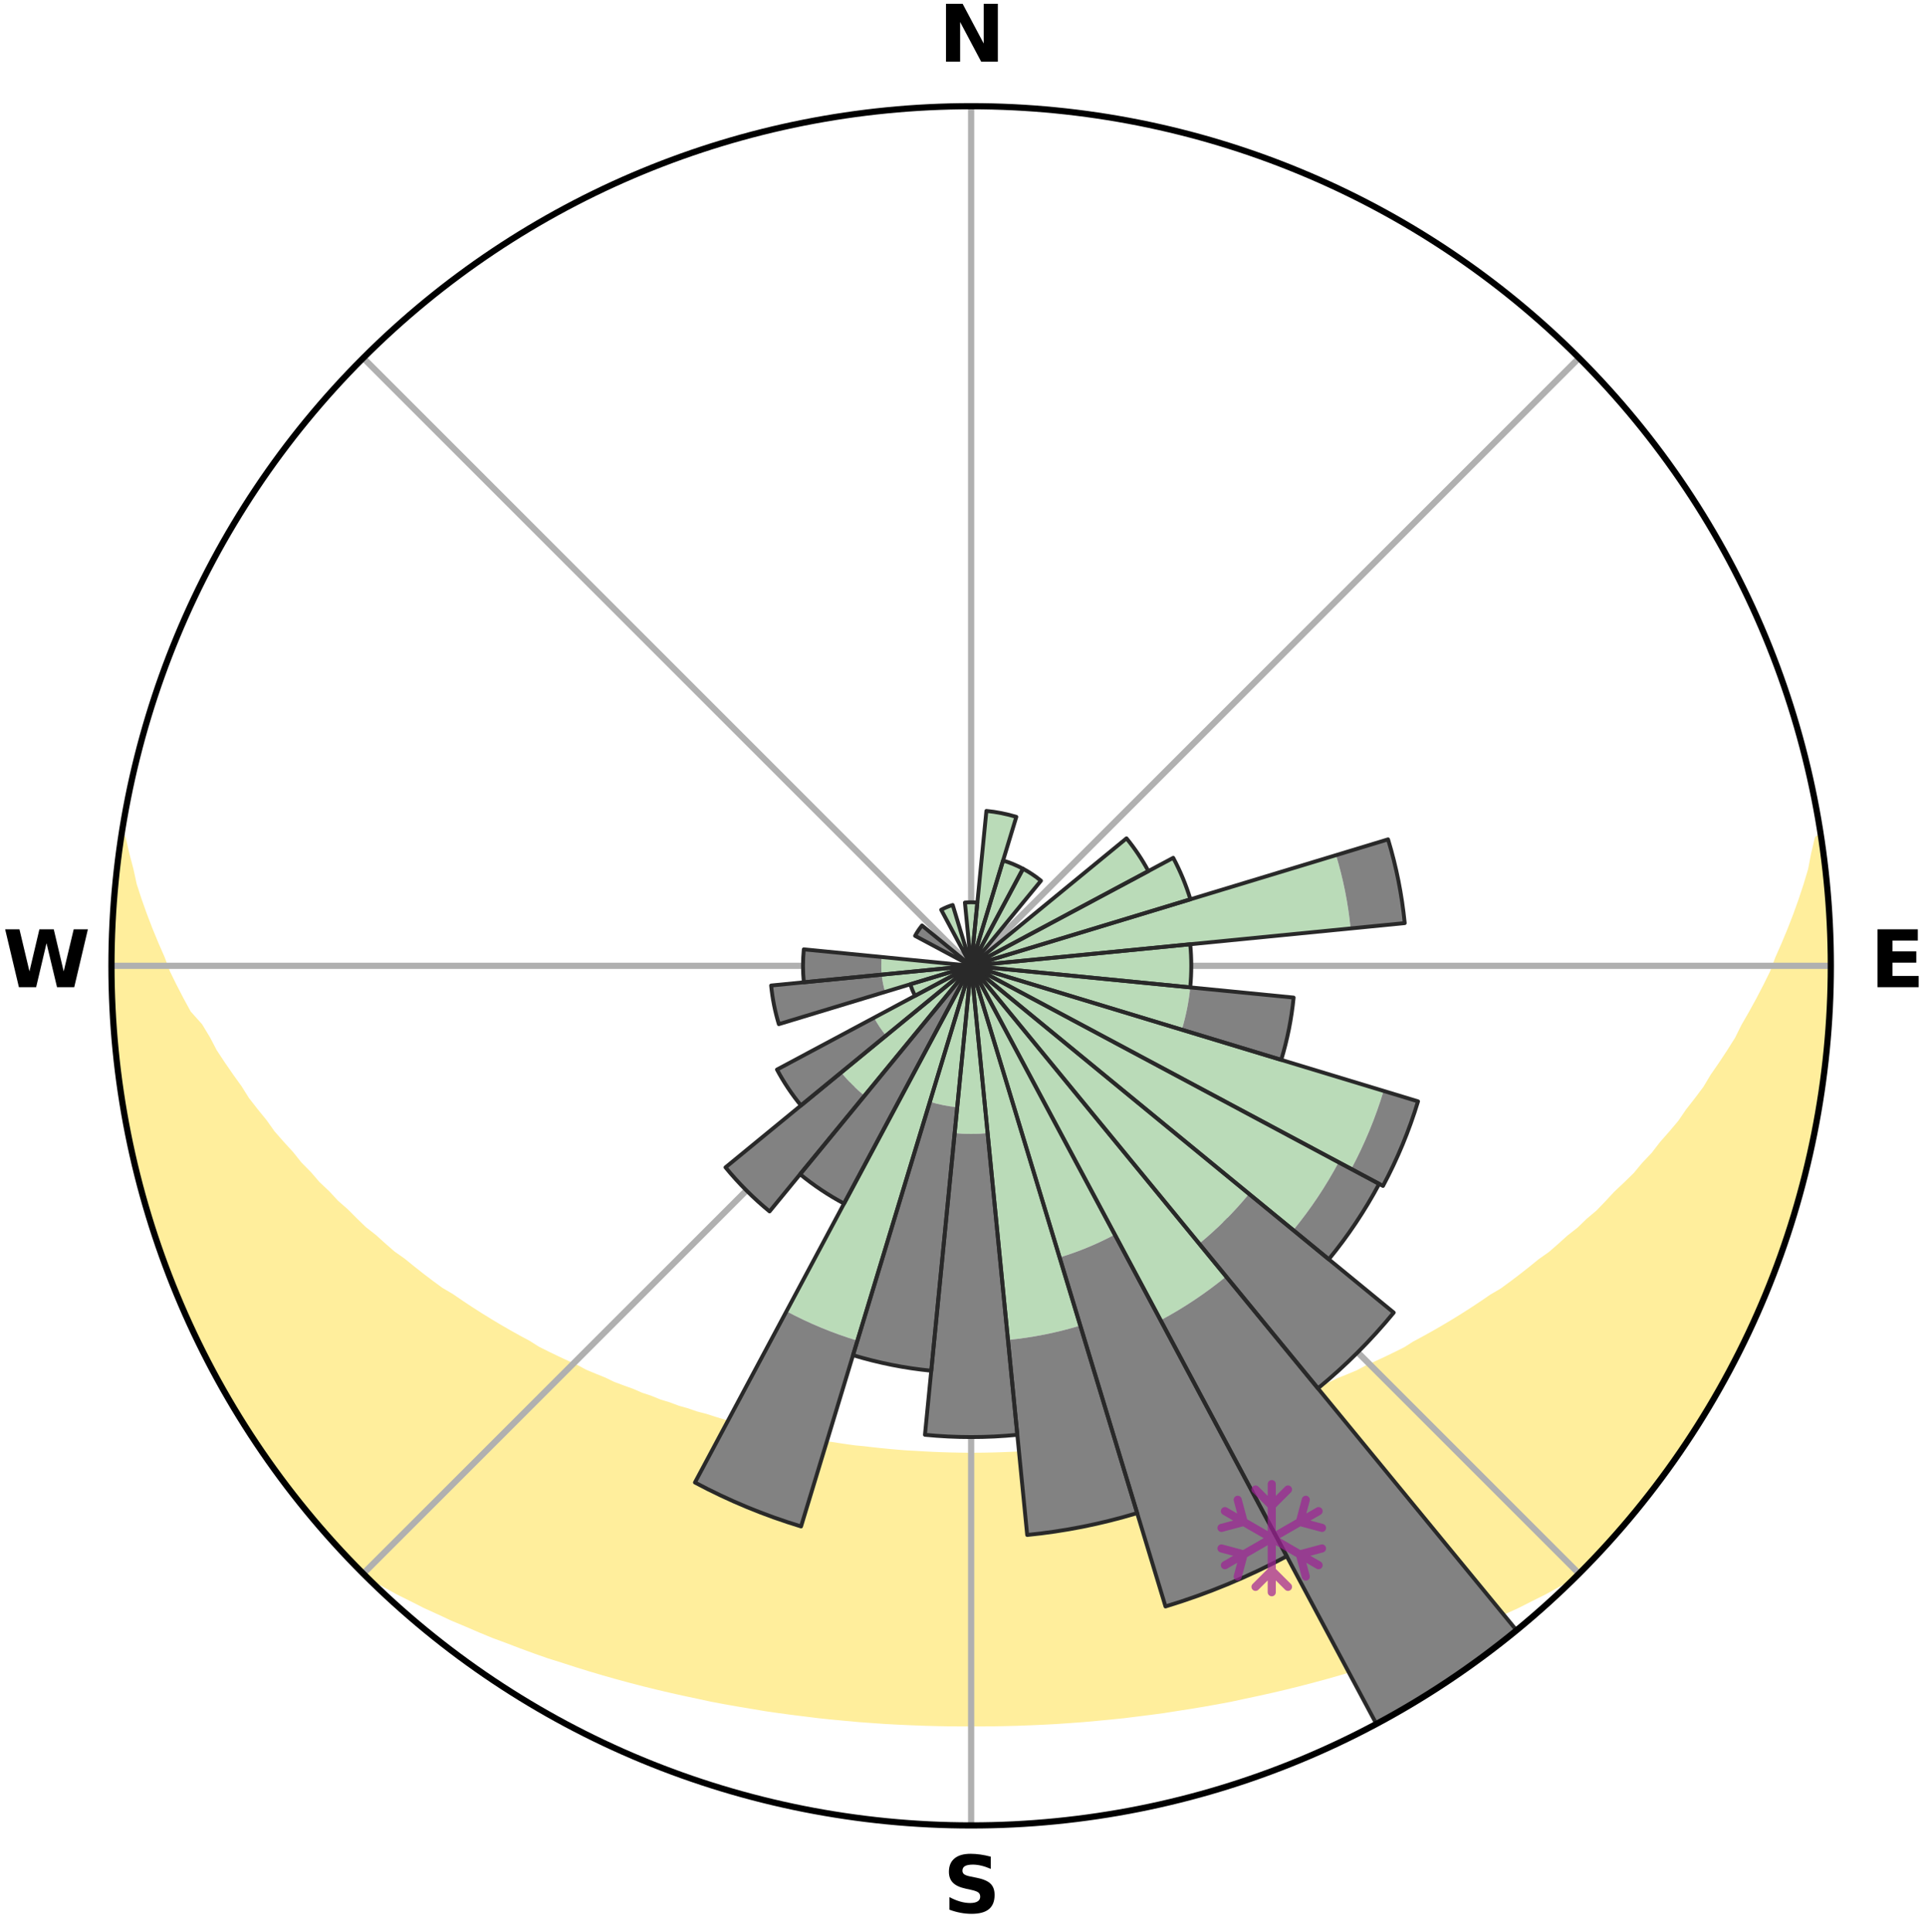 <?xml version="1.0" encoding="utf-8" standalone="no"?>
<!DOCTYPE svg PUBLIC "-//W3C//DTD SVG 1.1//EN"
  "http://www.w3.org/Graphics/SVG/1.1/DTD/svg11.dtd">
<svg xmlns:xlink="http://www.w3.org/1999/xlink" width="248.41pt" height="249.158pt" viewBox="0 0 248.41 249.158" xmlns="http://www.w3.org/2000/svg" version="1.1">
 <title>Ski Rose for Mystery Mountain</title>
 <defs>
  <style type="text/css">*{stroke-linejoin: round; stroke-linecap: butt}</style>
 </defs>
 <g id="figure_1">
  <g id="patch_1">
   <path d="M 0 249.158 
L 248.41 249.158 
L 248.41 0 
L 0 0 
z
" style="fill: #ffffff"/>
  </g>
  <g id="axes_1">
   <g id="patch_2">
    <path d="M 236.135 124.579 
C 236.135 110.018 233.267 95.599 227.695 82.147 
C 222.122 68.695 213.955 56.471 203.659 46.175 
C 193.363 35.879 181.139 27.711 167.687 22.139 
C 154.235 16.567 139.815 13.699 125.255 13.699 
C 110.694 13.699 96.275 16.567 82.823 22.139 
C 69.371 27.711 57.147 35.879 46.851 46.175 
C 36.555 56.471 28.387 68.695 22.815 82.147 
C 17.243 95.599 14.375 110.018 14.375 124.579 
C 14.375 139.14 17.243 153.559 22.815 167.011 
C 28.387 180.463 36.555 192.687 46.851 202.983 
C 57.147 213.279 69.371 221.447 82.823 227.019 
C 96.275 232.591 110.694 235.459 125.255 235.459 
C 139.815 235.459 154.235 232.591 167.687 227.019 
C 181.139 221.447 193.363 213.279 203.659 202.983 
C 213.955 192.687 222.122 180.463 227.695 167.011 
C 233.267 153.559 236.135 139.14 236.135 124.579 
M 125.255 124.579 
C 125.255 124.579 125.255 124.579 125.255 124.579 
C 125.255 124.579 125.255 124.579 125.255 124.579 
C 125.255 124.579 125.255 124.579 125.255 124.579 
C 125.255 124.579 125.255 124.579 125.255 124.579 
C 125.255 124.579 125.255 124.579 125.255 124.579 
C 125.255 124.579 125.255 124.579 125.255 124.579 
C 125.255 124.579 125.255 124.579 125.255 124.579 
C 125.255 124.579 125.255 124.579 125.255 124.579 
C 125.255 124.579 125.255 124.579 125.255 124.579 
C 125.255 124.579 125.255 124.579 125.255 124.579 
C 125.255 124.579 125.255 124.579 125.255 124.579 
C 125.255 124.579 125.255 124.579 125.255 124.579 
C 125.255 124.579 125.255 124.579 125.255 124.579 
C 125.255 124.579 125.255 124.579 125.255 124.579 
C 125.255 124.579 125.255 124.579 125.255 124.579 
C 125.255 124.579 125.255 124.579 125.255 124.579 
z
" style="fill: #ffffff"/>
   </g>
   <g id="PolyCollection_1">
    <defs>
     <path id="m94027eef10" d="M 234.824 -140.954 
L 234.538 -140.911 
L 234.069 -138.905 
L 233.69 -136.934 
L 233.1 -134.963 
L 232.457 -133.016 
L 231.766 -131.094 
L 231.032 -129.197 
L 230.257 -127.329 
L 229.444 -125.488 
L 228.766 -123.676 
L 227.884 -121.892 
L 226.971 -120.138 
L 226.026 -118.416 
L 225.052 -116.725 
L 224.22 -115.05 
L 223.192 -113.421 
L 222.138 -111.824 
L 221.059 -110.261 
L 220.125 -108.703 
L 219.001 -107.204 
L 217.856 -105.739 
L 216.856 -104.272 
L 215.672 -102.872 
L 214.471 -101.506 
L 213.414 -100.13 
L 212.18 -98.831 
L 211.089 -97.516 
L 209.827 -96.282 
L 208.553 -95.082 
L 207.419 -93.859 
L 206.272 -92.666 
L 204.965 -91.562 
L 203.795 -90.429 
L 202.471 -89.39 
L 201.281 -88.316 
L 200.083 -87.271 
L 198.74 -86.325 
L 197.526 -85.339 
L 196.306 -84.38 
L 195.08 -83.449 
L 193.847 -82.545 
L 192.488 -81.747 
L 191.249 -80.899 
L 190.006 -80.077 
L 188.761 -79.281 
L 187.513 -78.51 
L 186.264 -77.765 
L 185.013 -77.045 
L 183.762 -76.349 
L 182.512 -75.677 
L 181.358 -74.943 
L 180.105 -74.318 
L 178.855 -73.715 
L 177.606 -73.134 
L 176.36 -72.575 
L 175.198 -71.95 
L 173.954 -71.433 
L 172.715 -70.935 
L 171.552 -70.373 
L 170.317 -69.914 
L 169.087 -69.474 
L 167.926 -68.969 
L 166.703 -68.565 
L 165.543 -68.097 
L 164.328 -67.727 
L 163.171 -67.294 
L 161.965 -66.956 
L 160.811 -66.557 
L 159.614 -66.249 
L 158.464 -65.882 
L 157.315 -65.531 
L 156.131 -65.266 
L 154.987 -64.945 
L 153.813 -64.706 
L 152.674 -64.414 
L 151.536 -64.136 
L 150.4 -63.872 
L 149.243 -63.681 
L 148.112 -63.444 
L 146.983 -63.22 
L 145.839 -63.06 
L 144.715 -62.86 
L 143.592 -62.673 
L 142.471 -62.498 
L 141.352 -62.336 
L 140.225 -62.225 
L 139.11 -62.084 
L 137.996 -61.955 
L 136.883 -61.837 
L 135.772 -61.731 
L 134.662 -61.636 
L 133.55 -61.574 
L 132.442 -61.499 
L 131.335 -61.434 
L 130.229 -61.381 
L 129.123 -61.338 
L 128.017 -61.306 
L 126.912 -61.284 
L 125.807 -61.274 
L 124.702 -61.274 
L 123.597 -61.288 
L 122.493 -61.312 
L 121.387 -61.346 
L 120.282 -61.391 
L 119.176 -61.448 
L 118.07 -61.515 
L 116.96 -61.571 
L 115.851 -61.657 
L 114.742 -61.755 
L 113.631 -61.863 
L 112.52 -61.983 
L 111.407 -62.114 
L 110.284 -62.219 
L 109.167 -62.372 
L 108.049 -62.536 
L 106.929 -62.713 
L 105.808 -62.902 
L 104.669 -63.054 
L 103.543 -63.267 
L 102.416 -63.492 
L 101.287 -63.732 
L 100.131 -63.925 
L 98.997 -64.19 
L 97.862 -64.47 
L 96.693 -64.698 
L 95.553 -65.005 
L 94.411 -65.328 
L 93.229 -65.595 
L 92.082 -65.947 
L 90.935 -66.315 
L 89.74 -66.624 
L 88.589 -67.025 
L 87.385 -67.364 
L 86.23 -67.798 
L 85.018 -68.169 
L 83.861 -68.638 
L 82.641 -69.044 
L 81.482 -69.549 
L 80.255 -69.99 
L 79.024 -70.45 
L 77.863 -71.013 
L 76.627 -71.511 
L 75.387 -72.029 
L 74.228 -72.653 
L 72.984 -73.213 
L 71.739 -73.794 
L 70.491 -74.398 
L 69.242 -75.023 
L 68.091 -75.757 
L 66.843 -76.428 
L 65.596 -77.124 
L 64.348 -77.844 
L 63.102 -78.589 
L 61.858 -79.358 
L 60.616 -80.154 
L 59.376 -80.975 
L 58.141 -81.823 
L 56.785 -82.62 
L 55.556 -83.523 
L 54.332 -84.453 
L 53.115 -85.41 
L 51.905 -86.396 
L 50.566 -87.34 
L 49.37 -88.384 
L 48.184 -89.456 
L 46.864 -90.494 
L 45.696 -91.625 
L 44.541 -92.785 
L 43.248 -93.918 
L 42.118 -95.139 
L 40.847 -96.337 
L 39.744 -97.618 
L 38.5 -98.881 
L 37.429 -100.223 
L 36.215 -101.552 
L 35.017 -102.915 
L 34 -104.348 
L 32.839 -105.777 
L 31.697 -107.239 
L 30.743 -108.763 
L 29.645 -110.29 
L 28.569 -111.85 
L 27.518 -113.443 
L 26.661 -115.086 
L 25.662 -116.741 
L 24.183 -118.397 
L 23.241 -120.125 
L 22.331 -121.884 
L 21.453 -123.673 
L 20.777 -125.491 
L 19.969 -127.336 
L 19.199 -129.21 
L 18.47 -131.11 
L 17.785 -133.037 
L 17.15 -134.988 
L 16.724 -136.945 
L 16.201 -138.936 
L 15.744 -140.946 
L 15.602 -140.967 
L 15.602 -140.967 
L 15.329 -139.051 
L 15.09 -137.131 
L 15.023 -135.193 
L 14.851 -133.268 
L 14.707 -131.34 
L 14.601 -129.41 
L 14.524 -127.479 
L 14.484 -125.546 
L 14.472 -123.612 
L 14.499 -121.679 
L 14.559 -119.746 
L 14.645 -117.814 
L 14.771 -115.884 
L 14.92 -113.955 
L 15.111 -112.03 
L 15.336 -110.108 
L 15.721 -108.209 
L 16.01 -106.298 
L 16.315 -104.388 
L 16.668 -102.487 
L 17.036 -100.588 
L 17.453 -98.698 
L 18.019 -96.846 
L 18.499 -94.973 
L 18.99 -93.102 
L 19.534 -91.245 
L 20.11 -89.398 
L 20.824 -87.598 
L 21.438 -85.764 
L 22.108 -83.948 
L 22.909 -82.186 
L 23.64 -80.396 
L 24.379 -78.607 
L 25.291 -76.899 
L 26.091 -75.138 
L 26.923 -73.391 
L 27.921 -71.731 
L 28.814 -70.016 
L 29.742 -68.318 
L 30.72 -66.648 
L 31.801 -65.042 
L 32.829 -63.403 
L 33.892 -61.787 
L 34.991 -60.195 
L 36.126 -58.627 
L 37.293 -57.084 
L 38.496 -55.568 
L 39.736 -54.082 
L 40.948 -52.574 
L 42.216 -51.113 
L 43.507 -49.671 
L 44.832 -48.261 
L 46.175 -46.868 
L 47.908 -45.871 
L 49.655 -44.914 
L 51.379 -43.958 
L 53.148 -43.078 
L 54.891 -42.193 
L 56.673 -41.383 
L 58.427 -40.564 
L 60.215 -39.817 
L 61.973 -39.059 
L 63.735 -38.331 
L 65.524 -37.671 
L 67.286 -36.997 
L 69.048 -36.352 
L 70.809 -35.732 
L 72.592 -35.175 
L 74.351 -34.606 
L 76.107 -34.06 
L 77.863 -33.54 
L 79.616 -33.042 
L 81.368 -32.568 
L 83.116 -32.115 
L 84.863 -31.685 
L 86.607 -31.276 
L 88.349 -30.889 
L 90.088 -30.521 
L 91.815 -30.147 
L 93.549 -29.821 
L 95.281 -29.514 
L 97.01 -29.227 
L 98.731 -28.936 
L 100.455 -28.685 
L 102.178 -28.455 
L 103.897 -28.241 
L 105.611 -28.027 
L 107.327 -27.85 
L 109.041 -27.689 
L 110.751 -27.531 
L 112.462 -27.406 
L 114.17 -27.286 
L 115.878 -27.193 
L 117.584 -27.118 
L 119.29 -27.052 
L 120.995 -27.007 
L 122.699 -26.977 
L 124.403 -26.968 
L 126.107 -26.968 
L 127.811 -26.977 
L 129.515 -27.007 
L 131.22 -27.051 
L 132.925 -27.117 
L 134.632 -27.192 
L 136.34 -27.285 
L 138.048 -27.405 
L 139.759 -27.53 
L 141.469 -27.687 
L 143.183 -27.849 
L 144.899 -28.025 
L 146.613 -28.238 
L 148.333 -28.453 
L 150.055 -28.683 
L 151.774 -28.954 
L 153.5 -29.224 
L 155.23 -29.51 
L 156.961 -29.818 
L 158.696 -30.143 
L 160.423 -30.517 
L 162.162 -30.885 
L 163.904 -31.272 
L 165.648 -31.682 
L 167.395 -32.11 
L 169.144 -32.564 
L 170.896 -33.037 
L 172.649 -33.536 
L 174.405 -34.055 
L 176.162 -34.602 
L 177.921 -35.17 
L 179.68 -35.766 
L 181.465 -36.347 
L 183.228 -36.992 
L 184.988 -37.666 
L 186.751 -38.365 
L 188.54 -39.054 
L 190.298 -39.813 
L 192.087 -40.56 
L 193.841 -41.377 
L 195.624 -42.188 
L 197.365 -43.073 
L 199.135 -43.953 
L 200.859 -44.909 
L 202.606 -45.866 
L 204.34 -46.863 
L 205.683 -48.256 
L 206.996 -49.677 
L 208.277 -51.128 
L 209.561 -52.574 
L 210.796 -54.064 
L 211.99 -55.587 
L 213.203 -57.094 
L 214.347 -58.654 
L 215.479 -60.223 
L 216.629 -61.779 
L 217.709 -63.385 
L 218.706 -65.044 
L 219.748 -66.674 
L 220.768 -68.317 
L 221.746 -69.987 
L 222.684 -71.679 
L 223.582 -73.393 
L 224.45 -75.122 
L 225.266 -76.876 
L 226.039 -78.649 
L 226.92 -80.374 
L 227.614 -82.181 
L 228.389 -83.953 
L 229.041 -85.775 
L 229.74 -87.579 
L 230.32 -89.425 
L 230.997 -91.239 
L 231.45 -93.122 
L 232.058 -94.96 
L 232.569 -96.826 
L 233.04 -98.702 
L 233.405 -100.603 
L 233.874 -102.48 
L 234.234 -104.381 
L 234.492 -106.299 
L 234.858 -108.199 
L 235.107 -110.117 
L 235.403 -112.029 
L 235.58 -113.956 
L 235.72 -115.885 
L 235.912 -117.811 
L 235.925 -119.747 
L 236.048 -121.678 
L 236.047 -123.612 
L 236.102 -125.546 
L 236.033 -127.48 
L 236.019 -129.415 
L 235.882 -131.345 
L 235.656 -133.268 
L 235.597 -135.204 
L 235.306 -137.118 
L 235.18 -139.051 
L 234.824 -140.954 
z
" style="stroke: #ffee9c"/>
    </defs>
    <g clip-path="url(#p68e68fc805)">
     <use xlink:href="#m94027eef10" x="0" y="249.158" style="fill: #ffee9c; stroke: #ffee9c"/>
    </g>
   </g>
   <g id="matplotlib.axis_1">
    <g id="xtick_1">
     <g id="line2d_1">
      <path d="M 125.255 124.579 
L 125.255 13.699 
" clip-path="url(#p68e68fc805)" style="fill: none; stroke: #b0b0b0; stroke-width: 0.8; stroke-linecap: square"/>
     </g>
     <g id="text_1">
      <!-- N -->
      <g transform="translate(121.07 7.958) scale(0.1 -0.1)">
       <defs>
        <path id="DejaVuSans-Bold-4e" d="M 588 4666 
L 1931 4666 
L 3628 1466 
L 3628 4666 
L 4769 4666 
L 4769 0 
L 3425 0 
L 1728 3200 
L 1728 0 
L 588 0 
L 588 4666 
z
" transform="scale(0.016)"/>
       </defs>
       <use xlink:href="#DejaVuSans-Bold-4e"/>
      </g>
     </g>
    </g>
    <g id="xtick_2">
     <g id="line2d_2">
      <path d="M 125.255 124.579 
L 203.659 46.175 
" clip-path="url(#p68e68fc805)" style="fill: none; stroke: #b0b0b0; stroke-width: 0.8; stroke-linecap: square"/>
     </g>
    </g>
    <g id="xtick_3">
     <g id="line2d_3">
      <path d="M 125.255 124.579 
L 236.135 124.579 
" clip-path="url(#p68e68fc805)" style="fill: none; stroke: #b0b0b0; stroke-width: 0.8; stroke-linecap: square"/>
     </g>
     <g id="text_2">
      <!-- E -->
      <g transform="translate(241.219 127.338) scale(0.1 -0.1)">
       <defs>
        <path id="DejaVuSans-Bold-45" d="M 588 4666 
L 3834 4666 
L 3834 3756 
L 1791 3756 
L 1791 2888 
L 3713 2888 
L 3713 1978 
L 1791 1978 
L 1791 909 
L 3903 909 
L 3903 0 
L 588 0 
L 588 4666 
z
" transform="scale(0.016)"/>
       </defs>
       <use xlink:href="#DejaVuSans-Bold-45"/>
      </g>
     </g>
    </g>
    <g id="xtick_4">
     <g id="line2d_4">
      <path d="M 125.255 124.579 
L 203.659 202.983 
" clip-path="url(#p68e68fc805)" style="fill: none; stroke: #b0b0b0; stroke-width: 0.8; stroke-linecap: square"/>
     </g>
    </g>
    <g id="xtick_5">
     <g id="line2d_5">
      <path d="M 125.255 124.579 
L 125.255 235.459 
" clip-path="url(#p68e68fc805)" style="fill: none; stroke: #b0b0b0; stroke-width: 0.8; stroke-linecap: square"/>
     </g>
     <g id="text_3">
      <!-- S -->
      <g transform="translate(121.654 246.718) scale(0.1 -0.1)">
       <defs>
        <path id="DejaVuSans-Bold-53" d="M 3834 4519 
L 3834 3531 
Q 3450 3703 3084 3790 
Q 2719 3878 2394 3878 
Q 1963 3878 1756 3759 
Q 1550 3641 1550 3391 
Q 1550 3203 1689 3098 
Q 1828 2994 2194 2919 
L 2706 2816 
Q 3484 2659 3812 2340 
Q 4141 2022 4141 1434 
Q 4141 663 3683 286 
Q 3225 -91 2284 -91 
Q 1841 -91 1394 -6 
Q 947 78 500 244 
L 500 1259 
Q 947 1022 1364 901 
Q 1781 781 2169 781 
Q 2563 781 2772 912 
Q 2981 1044 2981 1288 
Q 2981 1506 2839 1625 
Q 2697 1744 2272 1838 
L 1806 1941 
Q 1106 2091 782 2419 
Q 459 2747 459 3303 
Q 459 4000 909 4375 
Q 1359 4750 2203 4750 
Q 2588 4750 2994 4692 
Q 3400 4634 3834 4519 
z
" transform="scale(0.016)"/>
       </defs>
       <use xlink:href="#DejaVuSans-Bold-53"/>
      </g>
     </g>
    </g>
    <g id="xtick_6">
     <g id="line2d_6">
      <path d="M 125.255 124.579 
L 46.851 202.983 
" clip-path="url(#p68e68fc805)" style="fill: none; stroke: #b0b0b0; stroke-width: 0.8; stroke-linecap: square"/>
     </g>
    </g>
    <g id="xtick_7">
     <g id="line2d_7">
      <path d="M 125.255 124.579 
L 14.375 124.579 
" clip-path="url(#p68e68fc805)" style="fill: none; stroke: #b0b0b0; stroke-width: 0.8; stroke-linecap: square"/>
     </g>
     <g id="text_4">
      <!-- W -->
      <g transform="translate(0.36 127.338) scale(0.1 -0.1)">
       <defs>
        <path id="DejaVuSans-Bold-57" d="M 191 4666 
L 1344 4666 
L 2150 1275 
L 2950 4666 
L 4109 4666 
L 4909 1275 
L 5716 4666 
L 6859 4666 
L 5759 0 
L 4372 0 
L 3525 3547 
L 2688 0 
L 1300 0 
L 191 4666 
z
" transform="scale(0.016)"/>
       </defs>
       <use xlink:href="#DejaVuSans-Bold-57"/>
      </g>
     </g>
    </g>
    <g id="xtick_8">
     <g id="line2d_8">
      <path d="M 125.255 124.579 
L 46.851 46.175 
" clip-path="url(#p68e68fc805)" style="fill: none; stroke: #b0b0b0; stroke-width: 0.8; stroke-linecap: square"/>
     </g>
    </g>
   </g>
   <g id="matplotlib.axis_2"/>
   <g id="patch_3">
    <path d="M 125.255 124.579 
C 125.255 124.579 125.255 124.579 125.255 124.579 
C 125.255 124.579 125.255 124.579 125.255 124.579 
L 125.255 124.579 
C 125.255 124.579 125.255 124.579 125.255 124.579 
C 125.255 124.579 125.255 124.579 125.255 124.579 
z
" clip-path="url(#p68e68fc805)" style="fill: #d9d9d9"/>
   </g>
   <g id="patch_4">
    <path d="M 125.255 124.579 
C 125.255 124.579 125.255 124.579 125.255 124.579 
C 125.255 124.579 125.255 124.579 125.255 124.579 
L 125.255 124.579 
C 125.255 124.579 125.255 124.579 125.255 124.579 
C 125.255 124.579 125.255 124.579 125.255 124.579 
z
" clip-path="url(#p68e68fc805)" style="fill: #d9d9d9"/>
   </g>
   <g id="patch_5">
    <path d="M 125.255 124.579 
C 125.255 124.579 125.255 124.579 125.255 124.579 
C 125.255 124.579 125.255 124.579 125.255 124.579 
L 125.255 124.579 
C 125.255 124.579 125.255 124.579 125.255 124.579 
C 125.255 124.579 125.255 124.579 125.255 124.579 
z
" clip-path="url(#p68e68fc805)" style="fill: #d9d9d9"/>
   </g>
   <g id="patch_6">
    <path d="M 125.255 124.579 
C 125.255 124.579 125.255 124.579 125.255 124.579 
C 125.255 124.579 125.255 124.579 125.255 124.579 
L 125.255 124.579 
C 125.255 124.579 125.255 124.579 125.255 124.579 
C 125.255 124.579 125.255 124.579 125.255 124.579 
z
" clip-path="url(#p68e68fc805)" style="fill: #d9d9d9"/>
   </g>
   <g id="patch_7">
    <path d="M 125.255 124.579 
C 125.255 124.579 125.255 124.579 125.255 124.579 
C 125.255 124.579 125.255 124.579 125.255 124.579 
L 125.255 124.579 
C 125.255 124.579 125.255 124.579 125.255 124.579 
C 125.255 124.579 125.255 124.579 125.255 124.579 
z
" clip-path="url(#p68e68fc805)" style="fill: #d9d9d9"/>
   </g>
   <g id="patch_8">
    <path d="M 125.255 124.579 
C 125.255 124.579 125.255 124.579 125.255 124.579 
C 125.255 124.579 125.255 124.579 125.255 124.579 
L 125.255 124.579 
C 125.255 124.579 125.255 124.579 125.255 124.579 
C 125.255 124.579 125.255 124.579 125.255 124.579 
z
" clip-path="url(#p68e68fc805)" style="fill: #d9d9d9"/>
   </g>
   <g id="patch_9">
    <path d="M 125.255 124.579 
C 125.255 124.579 125.255 124.579 125.255 124.579 
C 125.255 124.579 125.255 124.579 125.255 124.579 
L 125.255 124.579 
C 125.255 124.579 125.255 124.579 125.255 124.579 
C 125.255 124.579 125.255 124.579 125.255 124.579 
z
" clip-path="url(#p68e68fc805)" style="fill: #d9d9d9"/>
   </g>
   <g id="patch_10">
    <path d="M 125.255 124.579 
C 125.255 124.579 125.255 124.579 125.255 124.579 
C 125.255 124.579 125.255 124.579 125.255 124.579 
L 125.255 124.579 
C 125.255 124.579 125.255 124.579 125.255 124.579 
C 125.255 124.579 125.255 124.579 125.255 124.579 
z
" clip-path="url(#p68e68fc805)" style="fill: #d9d9d9"/>
   </g>
   <g id="patch_11">
    <path d="M 125.255 124.579 
C 125.255 124.579 125.255 124.579 125.255 124.579 
C 125.255 124.579 125.255 124.579 125.255 124.579 
L 125.255 124.579 
C 125.255 124.579 125.255 124.579 125.255 124.579 
C 125.255 124.579 125.255 124.579 125.255 124.579 
z
" clip-path="url(#p68e68fc805)" style="fill: #d9d9d9"/>
   </g>
   <g id="patch_12">
    <path d="M 125.255 124.579 
C 125.255 124.579 125.255 124.579 125.255 124.579 
C 125.255 124.579 125.255 124.579 125.255 124.579 
L 125.255 124.579 
C 125.255 124.579 125.255 124.579 125.255 124.579 
C 125.255 124.579 125.255 124.579 125.255 124.579 
z
" clip-path="url(#p68e68fc805)" style="fill: #d9d9d9"/>
   </g>
   <g id="patch_13">
    <path d="M 125.255 124.579 
C 125.255 124.579 125.255 124.579 125.255 124.579 
C 125.255 124.579 125.255 124.579 125.255 124.579 
L 125.255 124.579 
C 125.255 124.579 125.255 124.579 125.255 124.579 
C 125.255 124.579 125.255 124.579 125.255 124.579 
z
" clip-path="url(#p68e68fc805)" style="fill: #d9d9d9"/>
   </g>
   <g id="patch_14">
    <path d="M 125.255 124.579 
C 125.255 124.579 125.255 124.579 125.255 124.579 
C 125.255 124.579 125.255 124.579 125.255 124.579 
L 125.255 124.579 
C 125.255 124.579 125.255 124.579 125.255 124.579 
C 125.255 124.579 125.255 124.579 125.255 124.579 
z
" clip-path="url(#p68e68fc805)" style="fill: #d9d9d9"/>
   </g>
   <g id="patch_15">
    <path d="M 125.255 124.579 
C 125.255 124.579 125.255 124.579 125.255 124.579 
C 125.255 124.579 125.255 124.579 125.255 124.579 
L 125.255 124.579 
C 125.255 124.579 125.255 124.579 125.255 124.579 
C 125.255 124.579 125.255 124.579 125.255 124.579 
z
" clip-path="url(#p68e68fc805)" style="fill: #d9d9d9"/>
   </g>
   <g id="patch_16">
    <path d="M 125.255 124.579 
C 125.255 124.579 125.255 124.579 125.255 124.579 
C 125.255 124.579 125.255 124.579 125.255 124.579 
L 125.255 124.579 
C 125.255 124.579 125.255 124.579 125.255 124.579 
C 125.255 124.579 125.255 124.579 125.255 124.579 
z
" clip-path="url(#p68e68fc805)" style="fill: #d9d9d9"/>
   </g>
   <g id="patch_17">
    <path d="M 125.255 124.579 
C 125.255 124.579 125.255 124.579 125.255 124.579 
C 125.255 124.579 125.255 124.579 125.255 124.579 
L 125.255 124.579 
C 125.255 124.579 125.255 124.579 125.255 124.579 
C 125.255 124.579 125.255 124.579 125.255 124.579 
z
" clip-path="url(#p68e68fc805)" style="fill: #d9d9d9"/>
   </g>
   <g id="patch_18">
    <path d="M 125.255 124.579 
C 125.255 124.579 125.255 124.579 125.255 124.579 
C 125.255 124.579 125.255 124.579 125.255 124.579 
L 125.255 124.579 
C 125.255 124.579 125.255 124.579 125.255 124.579 
C 125.255 124.579 125.255 124.579 125.255 124.579 
z
" clip-path="url(#p68e68fc805)" style="fill: #d9d9d9"/>
   </g>
   <g id="patch_19">
    <path d="M 125.255 124.579 
C 125.255 124.579 125.255 124.579 125.255 124.579 
C 125.255 124.579 125.255 124.579 125.255 124.579 
L 125.255 124.579 
C 125.255 124.579 125.255 124.579 125.255 124.579 
C 125.255 124.579 125.255 124.579 125.255 124.579 
z
" clip-path="url(#p68e68fc805)" style="fill: #d9d9d9"/>
   </g>
   <g id="patch_20">
    <path d="M 125.255 124.579 
C 125.255 124.579 125.255 124.579 125.255 124.579 
C 125.255 124.579 125.255 124.579 125.255 124.579 
L 125.255 124.579 
C 125.255 124.579 125.255 124.579 125.255 124.579 
C 125.255 124.579 125.255 124.579 125.255 124.579 
z
" clip-path="url(#p68e68fc805)" style="fill: #d9d9d9"/>
   </g>
   <g id="patch_21">
    <path d="M 125.255 124.579 
C 125.255 124.579 125.255 124.579 125.255 124.579 
C 125.255 124.579 125.255 124.579 125.255 124.579 
L 125.255 124.579 
C 125.255 124.579 125.255 124.579 125.255 124.579 
C 125.255 124.579 125.255 124.579 125.255 124.579 
z
" clip-path="url(#p68e68fc805)" style="fill: #d9d9d9"/>
   </g>
   <g id="patch_22">
    <path d="M 125.255 124.579 
C 125.255 124.579 125.255 124.579 125.255 124.579 
C 125.255 124.579 125.255 124.579 125.255 124.579 
L 125.255 124.579 
C 125.255 124.579 125.255 124.579 125.255 124.579 
C 125.255 124.579 125.255 124.579 125.255 124.579 
z
" clip-path="url(#p68e68fc805)" style="fill: #d9d9d9"/>
   </g>
   <g id="patch_23">
    <path d="M 125.255 124.579 
C 125.255 124.579 125.255 124.579 125.255 124.579 
C 125.255 124.579 125.255 124.579 125.255 124.579 
L 125.255 124.579 
C 125.255 124.579 125.255 124.579 125.255 124.579 
C 125.255 124.579 125.255 124.579 125.255 124.579 
z
" clip-path="url(#p68e68fc805)" style="fill: #d9d9d9"/>
   </g>
   <g id="patch_24">
    <path d="M 125.255 124.579 
C 125.255 124.579 125.255 124.579 125.255 124.579 
C 125.255 124.579 125.255 124.579 125.255 124.579 
L 125.255 124.579 
C 125.255 124.579 125.255 124.579 125.255 124.579 
C 125.255 124.579 125.255 124.579 125.255 124.579 
z
" clip-path="url(#p68e68fc805)" style="fill: #d9d9d9"/>
   </g>
   <g id="patch_25">
    <path d="M 125.255 124.579 
C 125.255 124.579 125.255 124.579 125.255 124.579 
C 125.255 124.579 125.255 124.579 125.255 124.579 
L 125.255 124.579 
C 125.255 124.579 125.255 124.579 125.255 124.579 
C 125.255 124.579 125.255 124.579 125.255 124.579 
z
" clip-path="url(#p68e68fc805)" style="fill: #d9d9d9"/>
   </g>
   <g id="patch_26">
    <path d="M 125.255 124.579 
C 125.255 124.579 125.255 124.579 125.255 124.579 
C 125.255 124.579 125.255 124.579 125.255 124.579 
L 125.255 124.579 
C 125.255 124.579 125.255 124.579 125.255 124.579 
C 125.255 124.579 125.255 124.579 125.255 124.579 
z
" clip-path="url(#p68e68fc805)" style="fill: #d9d9d9"/>
   </g>
   <g id="patch_27">
    <path d="M 125.255 124.579 
C 125.255 124.579 125.255 124.579 125.255 124.579 
C 125.255 124.579 125.255 124.579 125.255 124.579 
L 125.255 124.579 
C 125.255 124.579 125.255 124.579 125.255 124.579 
C 125.255 124.579 125.255 124.579 125.255 124.579 
z
" clip-path="url(#p68e68fc805)" style="fill: #d9d9d9"/>
   </g>
   <g id="patch_28">
    <path d="M 125.255 124.579 
C 125.255 124.579 125.255 124.579 125.255 124.579 
C 125.255 124.579 125.255 124.579 125.255 124.579 
L 125.255 124.579 
C 125.255 124.579 125.255 124.579 125.255 124.579 
C 125.255 124.579 125.255 124.579 125.255 124.579 
z
" clip-path="url(#p68e68fc805)" style="fill: #d9d9d9"/>
   </g>
   <g id="patch_29">
    <path d="M 125.255 124.579 
C 125.255 124.579 125.255 124.579 125.255 124.579 
C 125.255 124.579 125.255 124.579 125.255 124.579 
L 125.255 124.579 
C 125.255 124.579 125.255 124.579 125.255 124.579 
C 125.255 124.579 125.255 124.579 125.255 124.579 
z
" clip-path="url(#p68e68fc805)" style="fill: #d9d9d9"/>
   </g>
   <g id="patch_30">
    <path d="M 125.255 124.579 
C 125.255 124.579 125.255 124.579 125.255 124.579 
C 125.255 124.579 125.255 124.579 125.255 124.579 
L 125.255 124.579 
C 125.255 124.579 125.255 124.579 125.255 124.579 
C 125.255 124.579 125.255 124.579 125.255 124.579 
z
" clip-path="url(#p68e68fc805)" style="fill: #d9d9d9"/>
   </g>
   <g id="patch_31">
    <path d="M 125.255 124.579 
C 125.255 124.579 125.255 124.579 125.255 124.579 
C 125.255 124.579 125.255 124.579 125.255 124.579 
L 125.255 124.579 
C 125.255 124.579 125.255 124.579 125.255 124.579 
C 125.255 124.579 125.255 124.579 125.255 124.579 
z
" clip-path="url(#p68e68fc805)" style="fill: #d9d9d9"/>
   </g>
   <g id="patch_32">
    <path d="M 125.255 124.579 
C 125.255 124.579 125.255 124.579 125.255 124.579 
C 125.255 124.579 125.255 124.579 125.255 124.579 
L 125.255 124.579 
C 125.255 124.579 125.255 124.579 125.255 124.579 
C 125.255 124.579 125.255 124.579 125.255 124.579 
z
" clip-path="url(#p68e68fc805)" style="fill: #d9d9d9"/>
   </g>
   <g id="patch_33">
    <path d="M 125.255 124.579 
C 125.255 124.579 125.255 124.579 125.255 124.579 
C 125.255 124.579 125.255 124.579 125.255 124.579 
L 125.255 124.579 
C 125.255 124.579 125.255 124.579 125.255 124.579 
C 125.255 124.579 125.255 124.579 125.255 124.579 
z
" clip-path="url(#p68e68fc805)" style="fill: #d9d9d9"/>
   </g>
   <g id="patch_34">
    <path d="M 125.255 124.579 
C 125.255 124.579 125.255 124.579 125.255 124.579 
C 125.255 124.579 125.255 124.579 125.255 124.579 
L 125.255 124.579 
C 125.255 124.579 125.255 124.579 125.255 124.579 
C 125.255 124.579 125.255 124.579 125.255 124.579 
z
" clip-path="url(#p68e68fc805)" style="fill: #d9d9d9"/>
   </g>
   <g id="patch_35">
    <path d="M 125.255 124.579 
C 125.255 124.579 125.255 124.579 125.255 124.579 
C 125.255 124.579 125.255 124.579 125.255 124.579 
L 126.058 116.422 
C 125.791 116.396 125.523 116.383 125.255 116.383 
C 124.987 116.383 124.718 116.396 124.451 116.422 
z
" clip-path="url(#p68e68fc805)" style="fill: #badbb8"/>
   </g>
   <g id="patch_36">
    <path d="M 125.255 124.579 
C 125.255 124.579 125.255 124.579 125.255 124.579 
C 125.255 124.579 125.255 124.579 125.255 124.579 
L 131.083 105.366 
C 130.454 105.176 129.816 105.016 129.172 104.888 
C 128.527 104.759 127.877 104.663 127.223 104.599 
z
" clip-path="url(#p68e68fc805)" style="fill: #badbb8"/>
   </g>
   <g id="patch_37">
    <path d="M 125.255 124.579 
C 125.255 124.579 125.255 124.579 125.255 124.579 
C 125.255 124.579 125.255 124.579 125.255 124.579 
L 131.947 112.059 
C 131.537 111.84 131.117 111.641 130.688 111.463 
C 130.258 111.285 129.821 111.129 129.376 110.994 
z
" clip-path="url(#p68e68fc805)" style="fill: #badbb8"/>
   </g>
   <g id="patch_38">
    <path d="M 125.255 124.579 
C 125.255 124.579 125.255 124.579 125.255 124.579 
C 125.255 124.579 125.255 124.579 125.255 124.579 
L 134.261 113.605 
C 133.902 113.31 133.528 113.033 133.142 112.775 
C 132.756 112.517 132.357 112.278 131.947 112.059 
z
" clip-path="url(#p68e68fc805)" style="fill: #badbb8"/>
   </g>
   <g id="patch_39">
    <path d="M 125.255 124.579 
C 125.255 124.579 125.255 124.579 125.255 124.579 
C 125.255 124.579 125.255 124.579 125.255 124.579 
L 125.255 124.579 
C 125.255 124.579 125.255 124.579 125.255 124.579 
C 125.255 124.579 125.255 124.579 125.255 124.579 
z
" clip-path="url(#p68e68fc805)" style="fill: #badbb8"/>
   </g>
   <g id="patch_40">
    <path d="M 125.255 124.579 
C 125.255 124.579 125.255 124.579 125.255 124.579 
C 125.255 124.579 125.255 124.579 125.255 124.579 
L 148.114 112.361 
C 147.714 111.612 147.278 110.884 146.806 110.179 
C 146.335 109.474 145.829 108.792 145.291 108.136 
z
" clip-path="url(#p68e68fc805)" style="fill: #badbb8"/>
   </g>
   <g id="patch_41">
    <path d="M 125.255 124.579 
C 125.255 124.579 125.255 124.579 125.255 124.579 
C 125.255 124.579 125.255 124.579 125.255 124.579 
L 153.535 116 
C 153.254 115.075 152.928 114.163 152.558 113.27 
C 152.188 112.376 151.774 111.501 151.318 110.648 
z
" clip-path="url(#p68e68fc805)" style="fill: #badbb8"/>
   </g>
   <g id="patch_42">
    <path d="M 125.255 124.579 
C 125.255 124.579 125.255 124.579 125.255 124.579 
C 125.255 124.579 125.255 124.579 125.255 124.579 
L 174.197 119.759 
C 174.039 118.157 173.803 116.564 173.489 114.985 
C 173.175 113.406 172.783 111.844 172.316 110.303 
z
" clip-path="url(#p68e68fc805)" style="fill: #badbb8"/>
   </g>
   <g id="patch_43">
    <path d="M 125.255 124.579 
C 125.255 124.579 125.255 124.579 125.255 124.579 
C 125.255 124.579 125.255 124.579 125.255 124.579 
L 153.512 127.362 
C 153.603 126.437 153.648 125.508 153.648 124.579 
C 153.648 123.65 153.603 122.721 153.512 121.796 
z
" clip-path="url(#p68e68fc805)" style="fill: #badbb8"/>
   </g>
   <g id="patch_44">
    <path d="M 125.255 124.579 
C 125.255 124.579 125.255 124.579 125.255 124.579 
C 125.255 124.579 125.255 124.579 125.255 124.579 
L 152.426 132.821 
C 152.695 131.932 152.921 131.03 153.103 130.118 
C 153.284 129.207 153.42 128.287 153.512 127.362 
z
" clip-path="url(#p68e68fc805)" style="fill: #badbb8"/>
   </g>
   <g id="patch_45">
    <path d="M 125.255 124.579 
C 125.255 124.579 125.255 124.579 125.255 124.579 
C 125.255 124.579 125.255 124.579 125.255 124.579 
L 174.282 150.785 
C 175.14 149.18 175.918 147.534 176.614 145.853 
C 177.311 144.172 177.924 142.458 178.452 140.716 
z
" clip-path="url(#p68e68fc805)" style="fill: #badbb8"/>
   </g>
   <g id="patch_46">
    <path d="M 125.255 124.579 
C 125.255 124.579 125.255 124.579 125.255 124.579 
C 125.255 124.579 125.255 124.579 125.255 124.579 
L 166.803 158.676 
C 167.919 157.316 168.967 155.903 169.945 154.44 
C 170.922 152.977 171.827 151.467 172.656 149.916 
z
" clip-path="url(#p68e68fc805)" style="fill: #badbb8"/>
   </g>
   <g id="patch_47">
    <path d="M 125.255 124.579 
C 125.255 124.579 125.255 124.579 125.255 124.579 
C 125.255 124.579 125.255 124.579 125.255 124.579 
L 154.669 160.421 
C 155.842 159.458 156.968 158.438 158.041 157.365 
C 159.114 156.292 160.134 155.167 161.096 153.994 
z
" clip-path="url(#p68e68fc805)" style="fill: #badbb8"/>
   </g>
   <g id="patch_48">
    <path d="M 125.255 124.579 
C 125.255 124.579 125.255 124.579 125.255 124.579 
C 125.255 124.579 125.255 124.579 125.255 124.579 
L 149.692 170.297 
C 151.188 169.497 152.644 168.624 154.055 167.682 
C 155.466 166.739 156.83 165.728 158.141 164.651 
z
" clip-path="url(#p68e68fc805)" style="fill: #badbb8"/>
   </g>
   <g id="patch_49">
    <path d="M 125.255 124.579 
C 125.255 124.579 125.255 124.579 125.255 124.579 
C 125.255 124.579 125.255 124.579 125.255 124.579 
L 136.666 162.195 
C 137.897 161.822 139.109 161.388 140.298 160.896 
C 141.486 160.403 142.65 159.853 143.785 159.246 
z
" clip-path="url(#p68e68fc805)" style="fill: #badbb8"/>
   </g>
   <g id="patch_50">
    <path d="M 125.255 124.579 
C 125.255 124.579 125.255 124.579 125.255 124.579 
C 125.255 124.579 125.255 124.579 125.255 124.579 
L 130.008 172.837 
C 131.587 172.681 133.158 172.448 134.715 172.138 
C 136.272 171.829 137.812 171.443 139.331 170.982 
z
" clip-path="url(#p68e68fc805)" style="fill: #badbb8"/>
   </g>
   <g id="patch_51">
    <path d="M 125.255 124.579 
C 125.255 124.579 125.255 124.579 125.255 124.579 
C 125.255 124.579 125.255 124.579 125.255 124.579 
L 123.129 146.161 
C 123.836 146.23 124.545 146.265 125.255 146.265 
C 125.965 146.265 126.674 146.23 127.38 146.161 
z
" clip-path="url(#p68e68fc805)" style="fill: #badbb8"/>
   </g>
   <g id="patch_52">
    <path d="M 125.255 124.579 
C 125.255 124.579 125.255 124.579 125.255 124.579 
C 125.255 124.579 125.255 124.579 125.255 124.579 
L 119.935 142.118 
C 120.509 142.292 121.091 142.438 121.679 142.555 
C 122.268 142.672 122.861 142.76 123.458 142.819 
z
" clip-path="url(#p68e68fc805)" style="fill: #badbb8"/>
   </g>
   <g id="patch_53">
    <path d="M 125.255 124.579 
C 125.255 124.579 125.255 124.579 125.255 124.579 
C 125.255 124.579 125.255 124.579 125.255 124.579 
L 101.437 169.139 
C 102.895 169.919 104.391 170.627 105.919 171.259 
C 107.447 171.892 109.005 172.45 110.588 172.93 
z
" clip-path="url(#p68e68fc805)" style="fill: #badbb8"/>
   </g>
   <g id="patch_54">
    <path d="M 125.255 124.579 
C 125.255 124.579 125.255 124.579 125.255 124.579 
C 125.255 124.579 125.255 124.579 125.255 124.579 
L 125.255 124.579 
C 125.255 124.579 125.255 124.579 125.255 124.579 
C 125.255 124.579 125.255 124.579 125.255 124.579 
z
" clip-path="url(#p68e68fc805)" style="fill: #badbb8"/>
   </g>
   <g id="patch_55">
    <path d="M 125.255 124.579 
C 125.255 124.579 125.255 124.579 125.255 124.579 
C 125.255 124.579 125.255 124.579 125.255 124.579 
L 108.491 138.336 
C 108.942 138.885 109.419 139.411 109.921 139.913 
C 110.423 140.415 110.949 140.892 111.497 141.342 
z
" clip-path="url(#p68e68fc805)" style="fill: #badbb8"/>
   </g>
   <g id="patch_56">
    <path d="M 125.255 124.579 
C 125.255 124.579 125.255 124.579 125.255 124.579 
C 125.255 124.579 125.255 124.579 125.255 124.579 
L 112.734 131.271 
C 112.953 131.681 113.193 132.08 113.451 132.466 
C 113.709 132.853 113.986 133.226 114.281 133.585 
z
" clip-path="url(#p68e68fc805)" style="fill: #badbb8"/>
   </g>
   <g id="patch_57">
    <path d="M 125.255 124.579 
C 125.255 124.579 125.255 124.579 125.255 124.579 
C 125.255 124.579 125.255 124.579 125.255 124.579 
L 117.411 126.958 
C 117.489 127.215 117.58 127.468 117.682 127.716 
C 117.785 127.964 117.9 128.206 118.026 128.443 
z
" clip-path="url(#p68e68fc805)" style="fill: #badbb8"/>
   </g>
   <g id="patch_58">
    <path d="M 125.255 124.579 
C 125.255 124.579 125.255 124.579 125.255 124.579 
C 125.255 124.579 125.255 124.579 125.255 124.579 
L 113.719 125.715 
C 113.756 126.093 113.812 126.468 113.886 126.84 
C 113.96 127.213 114.052 127.581 114.162 127.944 
z
" clip-path="url(#p68e68fc805)" style="fill: #badbb8"/>
   </g>
   <g id="patch_59">
    <path d="M 125.255 124.579 
C 125.255 124.579 125.255 124.579 125.255 124.579 
C 125.255 124.579 125.255 124.579 125.255 124.579 
L 113.719 123.443 
C 113.682 123.82 113.663 124.2 113.663 124.579 
C 113.663 124.958 113.682 125.338 113.719 125.715 
z
" clip-path="url(#p68e68fc805)" style="fill: #badbb8"/>
   </g>
   <g id="patch_60">
    <path d="M 125.255 124.579 
C 125.255 124.579 125.255 124.579 125.255 124.579 
C 125.255 124.579 125.255 124.579 125.255 124.579 
L 125.255 124.579 
C 125.255 124.579 125.255 124.579 125.255 124.579 
C 125.255 124.579 125.255 124.579 125.255 124.579 
z
" clip-path="url(#p68e68fc805)" style="fill: #badbb8"/>
   </g>
   <g id="patch_61">
    <path d="M 125.255 124.579 
C 125.255 124.579 125.255 124.579 125.255 124.579 
C 125.255 124.579 125.255 124.579 125.255 124.579 
L 125.255 124.579 
C 125.255 124.579 125.255 124.579 125.255 124.579 
C 125.255 124.579 125.255 124.579 125.255 124.579 
z
" clip-path="url(#p68e68fc805)" style="fill: #badbb8"/>
   </g>
   <g id="patch_62">
    <path d="M 125.255 124.579 
C 125.255 124.579 125.255 124.579 125.255 124.579 
C 125.255 124.579 125.255 124.579 125.255 124.579 
L 125.255 124.579 
C 125.255 124.579 125.255 124.579 125.255 124.579 
C 125.255 124.579 125.255 124.579 125.255 124.579 
z
" clip-path="url(#p68e68fc805)" style="fill: #badbb8"/>
   </g>
   <g id="patch_63">
    <path d="M 125.255 124.579 
C 125.255 124.579 125.255 124.579 125.255 124.579 
C 125.255 124.579 125.255 124.579 125.255 124.579 
L 125.255 124.579 
C 125.255 124.579 125.255 124.579 125.255 124.579 
C 125.255 124.579 125.255 124.579 125.255 124.579 
z
" clip-path="url(#p68e68fc805)" style="fill: #badbb8"/>
   </g>
   <g id="patch_64">
    <path d="M 125.255 124.579 
C 125.255 124.579 125.255 124.579 125.255 124.579 
C 125.255 124.579 125.255 124.579 125.255 124.579 
L 125.255 124.579 
C 125.255 124.579 125.255 124.579 125.255 124.579 
C 125.255 124.579 125.255 124.579 125.255 124.579 
z
" clip-path="url(#p68e68fc805)" style="fill: #badbb8"/>
   </g>
   <g id="patch_65">
    <path d="M 125.255 124.579 
C 125.255 124.579 125.255 124.579 125.255 124.579 
C 125.255 124.579 125.255 124.579 125.255 124.579 
L 122.876 116.736 
C 122.619 116.813 122.366 116.904 122.118 117.006 
C 121.87 117.109 121.628 117.224 121.391 117.35 
z
" clip-path="url(#p68e68fc805)" style="fill: #badbb8"/>
   </g>
   <g id="patch_66">
    <path d="M 125.255 124.579 
C 125.255 124.579 125.255 124.579 125.255 124.579 
C 125.255 124.579 125.255 124.579 125.255 124.579 
L 125.255 124.579 
C 125.255 124.579 125.255 124.579 125.255 124.579 
C 125.255 124.579 125.255 124.579 125.255 124.579 
z
" clip-path="url(#p68e68fc805)" style="fill: #badbb8"/>
   </g>
   <g id="patch_67">
    <path d="M 124.451 116.422 
C 124.718 116.396 124.987 116.383 125.255 116.383 
C 125.523 116.383 125.791 116.396 126.058 116.422 
L 126.058 116.422 
C 125.791 116.396 125.523 116.383 125.255 116.383 
C 124.987 116.383 124.718 116.396 124.451 116.422 
z
" clip-path="url(#p68e68fc805)" style="fill: #a1a1d8"/>
   </g>
   <g id="patch_68">
    <path d="M 127.223 104.599 
C 127.877 104.663 128.527 104.759 129.172 104.888 
C 129.816 105.016 130.454 105.176 131.083 105.366 
L 131.083 105.366 
C 130.454 105.176 129.816 105.016 129.172 104.888 
C 128.527 104.759 127.877 104.663 127.223 104.599 
z
" clip-path="url(#p68e68fc805)" style="fill: #a1a1d8"/>
   </g>
   <g id="patch_69">
    <path d="M 129.376 110.994 
C 129.821 111.129 130.258 111.285 130.688 111.463 
C 131.117 111.641 131.537 111.84 131.947 112.059 
L 131.947 112.059 
C 131.537 111.84 131.117 111.641 130.688 111.463 
C 130.258 111.285 129.821 111.129 129.376 110.994 
z
" clip-path="url(#p68e68fc805)" style="fill: #a1a1d8"/>
   </g>
   <g id="patch_70">
    <path d="M 131.947 112.059 
C 132.357 112.278 132.756 112.517 133.142 112.775 
C 133.528 113.033 133.902 113.31 134.261 113.605 
L 134.261 113.605 
C 133.902 113.31 133.528 113.033 133.142 112.775 
C 132.756 112.517 132.357 112.278 131.947 112.059 
z
" clip-path="url(#p68e68fc805)" style="fill: #a1a1d8"/>
   </g>
   <g id="patch_71">
    <path d="M 125.255 124.579 
C 125.255 124.579 125.255 124.579 125.255 124.579 
C 125.255 124.579 125.255 124.579 125.255 124.579 
L 125.255 124.579 
C 125.255 124.579 125.255 124.579 125.255 124.579 
C 125.255 124.579 125.255 124.579 125.255 124.579 
z
" clip-path="url(#p68e68fc805)" style="fill: #a1a1d8"/>
   </g>
   <g id="patch_72">
    <path d="M 145.291 108.136 
C 145.829 108.792 146.335 109.474 146.806 110.179 
C 147.278 110.884 147.714 111.612 148.114 112.361 
L 148.114 112.361 
C 147.714 111.612 147.278 110.884 146.806 110.179 
C 146.335 109.474 145.829 108.792 145.291 108.136 
z
" clip-path="url(#p68e68fc805)" style="fill: #a1a1d8"/>
   </g>
   <g id="patch_73">
    <path d="M 151.318 110.648 
C 151.774 111.501 152.188 112.376 152.558 113.27 
C 152.928 114.163 153.254 115.075 153.535 116 
L 153.535 116 
C 153.254 115.075 152.928 114.163 152.558 113.27 
C 152.188 112.376 151.774 111.501 151.318 110.648 
z
" clip-path="url(#p68e68fc805)" style="fill: #a1a1d8"/>
   </g>
   <g id="patch_74">
    <path d="M 172.316 110.303 
C 172.783 111.844 173.175 113.406 173.489 114.985 
C 173.803 116.564 174.039 118.157 174.197 119.759 
L 174.197 119.759 
C 174.039 118.157 173.803 116.564 173.489 114.985 
C 173.175 113.406 172.783 111.844 172.316 110.303 
z
" clip-path="url(#p68e68fc805)" style="fill: #a1a1d8"/>
   </g>
   <g id="patch_75">
    <path d="M 153.512 121.796 
C 153.603 122.721 153.648 123.65 153.648 124.579 
C 153.648 125.508 153.603 126.437 153.512 127.362 
L 153.512 127.362 
C 153.603 126.437 153.648 125.508 153.648 124.579 
C 153.648 123.65 153.603 122.721 153.512 121.796 
z
" clip-path="url(#p68e68fc805)" style="fill: #a1a1d8"/>
   </g>
   <g id="patch_76">
    <path d="M 153.512 127.362 
C 153.42 128.287 153.284 129.207 153.103 130.118 
C 152.921 131.03 152.695 131.932 152.426 132.821 
L 152.426 132.821 
C 152.695 131.932 152.921 131.03 153.103 130.118 
C 153.284 129.207 153.42 128.287 153.512 127.362 
z
" clip-path="url(#p68e68fc805)" style="fill: #a1a1d8"/>
   </g>
   <g id="patch_77">
    <path d="M 178.452 140.716 
C 177.924 142.458 177.311 144.172 176.614 145.853 
C 175.918 147.534 175.14 149.18 174.282 150.785 
L 174.282 150.785 
C 175.14 149.18 175.918 147.534 176.614 145.853 
C 177.311 144.172 177.924 142.458 178.452 140.716 
z
" clip-path="url(#p68e68fc805)" style="fill: #a1a1d8"/>
   </g>
   <g id="patch_78">
    <path d="M 172.656 149.916 
C 171.827 151.467 170.922 152.977 169.945 154.44 
C 168.967 155.903 167.919 157.316 166.803 158.676 
L 166.803 158.676 
C 167.919 157.316 168.967 155.903 169.945 154.44 
C 170.922 152.977 171.827 151.467 172.656 149.916 
z
" clip-path="url(#p68e68fc805)" style="fill: #a1a1d8"/>
   </g>
   <g id="patch_79">
    <path d="M 161.096 153.994 
C 160.134 155.167 159.114 156.292 158.041 157.365 
C 156.968 158.438 155.842 159.458 154.669 160.421 
L 154.669 160.421 
C 155.842 159.458 156.968 158.438 158.041 157.365 
C 159.114 156.292 160.134 155.167 161.096 153.994 
z
" clip-path="url(#p68e68fc805)" style="fill: #a1a1d8"/>
   </g>
   <g id="patch_80">
    <path d="M 158.141 164.651 
C 156.83 165.728 155.466 166.739 154.055 167.682 
C 152.644 168.624 151.188 169.497 149.692 170.297 
L 149.692 170.297 
C 151.188 169.497 152.644 168.624 154.055 167.682 
C 155.466 166.739 156.83 165.728 158.141 164.651 
z
" clip-path="url(#p68e68fc805)" style="fill: #a1a1d8"/>
   </g>
   <g id="patch_81">
    <path d="M 143.785 159.246 
C 142.65 159.853 141.486 160.403 140.298 160.896 
C 139.109 161.388 137.897 161.822 136.666 162.195 
L 136.666 162.195 
C 137.897 161.822 139.109 161.388 140.298 160.896 
C 141.486 160.403 142.65 159.853 143.785 159.246 
z
" clip-path="url(#p68e68fc805)" style="fill: #a1a1d8"/>
   </g>
   <g id="patch_82">
    <path d="M 139.331 170.982 
C 137.812 171.443 136.272 171.829 134.715 172.138 
C 133.158 172.448 131.587 172.681 130.008 172.837 
L 130.008 172.837 
C 131.587 172.681 133.158 172.448 134.715 172.138 
C 136.272 171.829 137.812 171.443 139.331 170.982 
z
" clip-path="url(#p68e68fc805)" style="fill: #a1a1d8"/>
   </g>
   <g id="patch_83">
    <path d="M 127.38 146.161 
C 126.674 146.23 125.965 146.265 125.255 146.265 
C 124.545 146.265 123.836 146.23 123.129 146.161 
L 123.129 146.161 
C 123.836 146.23 124.545 146.265 125.255 146.265 
C 125.965 146.265 126.674 146.23 127.38 146.161 
z
" clip-path="url(#p68e68fc805)" style="fill: #a1a1d8"/>
   </g>
   <g id="patch_84">
    <path d="M 123.458 142.819 
C 122.861 142.76 122.268 142.672 121.679 142.555 
C 121.091 142.438 120.509 142.292 119.935 142.118 
L 119.935 142.118 
C 120.509 142.292 121.091 142.438 121.679 142.555 
C 122.268 142.672 122.861 142.76 123.458 142.819 
z
" clip-path="url(#p68e68fc805)" style="fill: #a1a1d8"/>
   </g>
   <g id="patch_85">
    <path d="M 110.588 172.93 
C 109.005 172.45 107.447 171.892 105.919 171.259 
C 104.391 170.627 102.895 169.919 101.437 169.139 
L 101.437 169.139 
C 102.895 169.919 104.391 170.627 105.919 171.259 
C 107.447 171.892 109.005 172.45 110.588 172.93 
z
" clip-path="url(#p68e68fc805)" style="fill: #a1a1d8"/>
   </g>
   <g id="patch_86">
    <path d="M 125.255 124.579 
C 125.255 124.579 125.255 124.579 125.255 124.579 
C 125.255 124.579 125.255 124.579 125.255 124.579 
L 125.255 124.579 
C 125.255 124.579 125.255 124.579 125.255 124.579 
C 125.255 124.579 125.255 124.579 125.255 124.579 
z
" clip-path="url(#p68e68fc805)" style="fill: #a1a1d8"/>
   </g>
   <g id="patch_87">
    <path d="M 111.497 141.342 
C 110.949 140.892 110.423 140.415 109.921 139.913 
C 109.419 139.411 108.942 138.885 108.491 138.336 
L 108.491 138.336 
C 108.942 138.885 109.419 139.411 109.921 139.913 
C 110.423 140.415 110.949 140.892 111.497 141.342 
z
" clip-path="url(#p68e68fc805)" style="fill: #a1a1d8"/>
   </g>
   <g id="patch_88">
    <path d="M 114.281 133.585 
C 113.986 133.226 113.709 132.853 113.451 132.466 
C 113.193 132.08 112.953 131.681 112.734 131.271 
L 112.734 131.271 
C 112.953 131.681 113.193 132.08 113.451 132.466 
C 113.709 132.853 113.986 133.226 114.281 133.585 
z
" clip-path="url(#p68e68fc805)" style="fill: #a1a1d8"/>
   </g>
   <g id="patch_89">
    <path d="M 118.026 128.443 
C 117.9 128.206 117.785 127.964 117.682 127.716 
C 117.58 127.468 117.489 127.215 117.411 126.958 
L 117.411 126.958 
C 117.489 127.215 117.58 127.468 117.682 127.716 
C 117.785 127.964 117.9 128.206 118.026 128.443 
z
" clip-path="url(#p68e68fc805)" style="fill: #a1a1d8"/>
   </g>
   <g id="patch_90">
    <path d="M 114.162 127.944 
C 114.052 127.581 113.96 127.213 113.886 126.84 
C 113.812 126.468 113.756 126.093 113.719 125.715 
L 113.719 125.715 
C 113.756 126.093 113.812 126.468 113.886 126.84 
C 113.96 127.213 114.052 127.581 114.162 127.944 
z
" clip-path="url(#p68e68fc805)" style="fill: #a1a1d8"/>
   </g>
   <g id="patch_91">
    <path d="M 113.719 125.715 
C 113.682 125.338 113.663 124.958 113.663 124.579 
C 113.663 124.2 113.682 123.82 113.719 123.443 
L 113.719 123.443 
C 113.682 123.82 113.663 124.2 113.663 124.579 
C 113.663 124.958 113.682 125.338 113.719 125.715 
z
" clip-path="url(#p68e68fc805)" style="fill: #a1a1d8"/>
   </g>
   <g id="patch_92">
    <path d="M 125.255 124.579 
C 125.255 124.579 125.255 124.579 125.255 124.579 
C 125.255 124.579 125.255 124.579 125.255 124.579 
L 125.255 124.579 
C 125.255 124.579 125.255 124.579 125.255 124.579 
C 125.255 124.579 125.255 124.579 125.255 124.579 
z
" clip-path="url(#p68e68fc805)" style="fill: #a1a1d8"/>
   </g>
   <g id="patch_93">
    <path d="M 125.255 124.579 
C 125.255 124.579 125.255 124.579 125.255 124.579 
C 125.255 124.579 125.255 124.579 125.255 124.579 
L 125.255 124.579 
C 125.255 124.579 125.255 124.579 125.255 124.579 
C 125.255 124.579 125.255 124.579 125.255 124.579 
z
" clip-path="url(#p68e68fc805)" style="fill: #a1a1d8"/>
   </g>
   <g id="patch_94">
    <path d="M 125.255 124.579 
C 125.255 124.579 125.255 124.579 125.255 124.579 
C 125.255 124.579 125.255 124.579 125.255 124.579 
L 125.255 124.579 
C 125.255 124.579 125.255 124.579 125.255 124.579 
C 125.255 124.579 125.255 124.579 125.255 124.579 
z
" clip-path="url(#p68e68fc805)" style="fill: #a1a1d8"/>
   </g>
   <g id="patch_95">
    <path d="M 125.255 124.579 
C 125.255 124.579 125.255 124.579 125.255 124.579 
C 125.255 124.579 125.255 124.579 125.255 124.579 
L 125.255 124.579 
C 125.255 124.579 125.255 124.579 125.255 124.579 
C 125.255 124.579 125.255 124.579 125.255 124.579 
z
" clip-path="url(#p68e68fc805)" style="fill: #a1a1d8"/>
   </g>
   <g id="patch_96">
    <path d="M 125.255 124.579 
C 125.255 124.579 125.255 124.579 125.255 124.579 
C 125.255 124.579 125.255 124.579 125.255 124.579 
L 125.255 124.579 
C 125.255 124.579 125.255 124.579 125.255 124.579 
C 125.255 124.579 125.255 124.579 125.255 124.579 
z
" clip-path="url(#p68e68fc805)" style="fill: #a1a1d8"/>
   </g>
   <g id="patch_97">
    <path d="M 121.391 117.35 
C 121.628 117.224 121.87 117.109 122.118 117.006 
C 122.366 116.904 122.619 116.813 122.876 116.736 
L 122.876 116.736 
C 122.619 116.813 122.366 116.904 122.118 117.006 
C 121.87 117.109 121.628 117.224 121.391 117.35 
z
" clip-path="url(#p68e68fc805)" style="fill: #a1a1d8"/>
   </g>
   <g id="patch_98">
    <path d="M 125.255 124.579 
C 125.255 124.579 125.255 124.579 125.255 124.579 
C 125.255 124.579 125.255 124.579 125.255 124.579 
L 125.255 124.579 
C 125.255 124.579 125.255 124.579 125.255 124.579 
C 125.255 124.579 125.255 124.579 125.255 124.579 
z
" clip-path="url(#p68e68fc805)" style="fill: #a1a1d8"/>
   </g>
   <g id="patch_99">
    <path d="M 124.451 116.422 
C 124.718 116.396 124.987 116.383 125.255 116.383 
C 125.523 116.383 125.791 116.396 126.058 116.422 
L 126.058 116.422 
C 125.791 116.396 125.523 116.383 125.255 116.383 
C 124.987 116.383 124.718 116.396 124.451 116.422 
z
" clip-path="url(#p68e68fc805)" style="fill: #828282"/>
   </g>
   <g id="patch_100">
    <path d="M 127.223 104.599 
C 127.877 104.663 128.527 104.759 129.172 104.888 
C 129.816 105.016 130.454 105.176 131.083 105.366 
L 131.083 105.366 
C 130.454 105.176 129.816 105.016 129.172 104.888 
C 128.527 104.759 127.877 104.663 127.223 104.599 
z
" clip-path="url(#p68e68fc805)" style="fill: #828282"/>
   </g>
   <g id="patch_101">
    <path d="M 129.376 110.994 
C 129.821 111.129 130.258 111.285 130.688 111.463 
C 131.117 111.641 131.537 111.84 131.947 112.059 
L 131.947 112.059 
C 131.537 111.84 131.117 111.641 130.688 111.463 
C 130.258 111.285 129.821 111.129 129.376 110.994 
z
" clip-path="url(#p68e68fc805)" style="fill: #828282"/>
   </g>
   <g id="patch_102">
    <path d="M 131.947 112.059 
C 132.357 112.278 132.756 112.517 133.142 112.775 
C 133.528 113.033 133.902 113.31 134.261 113.605 
L 134.261 113.605 
C 133.902 113.31 133.528 113.033 133.142 112.775 
C 132.756 112.517 132.357 112.278 131.947 112.059 
z
" clip-path="url(#p68e68fc805)" style="fill: #828282"/>
   </g>
   <g id="patch_103">
    <path d="M 125.255 124.579 
C 125.255 124.579 125.255 124.579 125.255 124.579 
C 125.255 124.579 125.255 124.579 125.255 124.579 
L 125.255 124.579 
C 125.255 124.579 125.255 124.579 125.255 124.579 
C 125.255 124.579 125.255 124.579 125.255 124.579 
z
" clip-path="url(#p68e68fc805)" style="fill: #828282"/>
   </g>
   <g id="patch_104">
    <path d="M 145.291 108.136 
C 145.829 108.792 146.335 109.474 146.806 110.179 
C 147.278 110.884 147.714 111.612 148.114 112.361 
L 148.114 112.361 
C 147.714 111.612 147.278 110.884 146.806 110.179 
C 146.335 109.474 145.829 108.792 145.291 108.136 
z
" clip-path="url(#p68e68fc805)" style="fill: #828282"/>
   </g>
   <g id="patch_105">
    <path d="M 151.318 110.648 
C 151.774 111.501 152.188 112.376 152.558 113.27 
C 152.928 114.163 153.254 115.075 153.535 116 
L 153.535 116 
C 153.254 115.075 152.928 114.163 152.558 113.27 
C 152.188 112.376 151.774 111.501 151.318 110.648 
z
" clip-path="url(#p68e68fc805)" style="fill: #828282"/>
   </g>
   <g id="patch_106">
    <path d="M 172.316 110.303 
C 172.783 111.844 173.175 113.406 173.489 114.985 
C 173.803 116.564 174.039 118.157 174.197 119.759 
L 181.177 119.071 
C 180.996 117.241 180.726 115.42 180.367 113.616 
C 180.009 111.813 179.561 110.027 179.027 108.267 
z
" clip-path="url(#p68e68fc805)" style="fill: #828282"/>
   </g>
   <g id="patch_107">
    <path d="M 153.512 121.796 
C 153.603 122.721 153.648 123.65 153.648 124.579 
C 153.648 125.508 153.603 126.437 153.512 127.362 
L 153.512 127.362 
C 153.603 126.437 153.648 125.508 153.648 124.579 
C 153.648 123.65 153.603 122.721 153.512 121.796 
z
" clip-path="url(#p68e68fc805)" style="fill: #828282"/>
   </g>
   <g id="patch_108">
    <path d="M 153.512 127.362 
C 153.42 128.287 153.284 129.207 153.103 130.118 
C 152.921 131.03 152.695 131.932 152.426 132.821 
L 165.249 136.711 
C 165.646 135.402 165.979 134.074 166.246 132.733 
C 166.513 131.391 166.714 130.037 166.848 128.676 
z
" clip-path="url(#p68e68fc805)" style="fill: #828282"/>
   </g>
   <g id="patch_109">
    <path d="M 178.452 140.716 
C 177.924 142.458 177.311 144.172 176.614 145.853 
C 175.918 147.534 175.14 149.18 174.282 150.785 
L 178.374 152.972 
C 179.304 151.233 180.147 149.45 180.902 147.629 
C 181.656 145.807 182.321 143.95 182.893 142.063 
z
" clip-path="url(#p68e68fc805)" style="fill: #828282"/>
   </g>
   <g id="patch_110">
    <path d="M 172.656 149.916 
C 171.827 151.467 170.922 152.977 169.945 154.44 
C 168.967 155.903 167.919 157.316 166.803 158.676 
L 171.381 162.434 
C 172.62 160.924 173.785 159.355 174.87 157.731 
C 175.955 156.107 176.96 154.43 177.88 152.708 
z
" clip-path="url(#p68e68fc805)" style="fill: #828282"/>
   </g>
   <g id="patch_111">
    <path d="M 161.096 153.994 
C 160.134 155.167 159.114 156.292 158.041 157.365 
C 156.968 158.438 155.842 159.458 154.669 160.421 
L 169.985 179.083 
C 171.769 177.619 173.48 176.068 175.112 174.436 
C 176.744 172.804 178.295 171.093 179.759 169.309 
z
" clip-path="url(#p68e68fc805)" style="fill: #828282"/>
   </g>
   <g id="patch_112">
    <path d="M 158.141 164.651 
C 156.83 165.728 155.466 166.739 154.055 167.682 
C 152.644 168.624 151.188 169.497 149.692 170.297 
L 177.523 222.366 
C 180.724 220.656 183.839 218.789 186.856 216.772 
C 189.874 214.756 192.791 212.593 195.596 210.29 
z
" clip-path="url(#p68e68fc805)" style="fill: #828282"/>
   </g>
   <g id="patch_113">
    <path d="M 143.785 159.246 
C 142.65 159.853 141.486 160.403 140.298 160.896 
C 139.109 161.388 137.897 161.822 136.666 162.195 
L 150.322 207.216 
C 153.027 206.395 155.69 205.443 158.302 204.361 
C 160.913 203.279 163.47 202.07 165.962 200.738 
z
" clip-path="url(#p68e68fc805)" style="fill: #828282"/>
   </g>
   <g id="patch_114">
    <path d="M 139.331 170.982 
C 137.812 171.443 136.272 171.829 134.715 172.138 
C 133.158 172.448 131.587 172.681 130.008 172.837 
L 132.485 197.992 
C 134.888 197.756 137.278 197.401 139.646 196.93 
C 142.014 196.459 144.358 195.872 146.669 195.171 
z
" clip-path="url(#p68e68fc805)" style="fill: #828282"/>
   </g>
   <g id="patch_115">
    <path d="M 127.38 146.161 
C 126.674 146.23 125.965 146.265 125.255 146.265 
C 124.545 146.265 123.836 146.23 123.129 146.161 
L 119.297 185.073 
C 121.277 185.268 123.265 185.366 125.255 185.366 
C 127.244 185.366 129.233 185.268 131.213 185.073 
z
" clip-path="url(#p68e68fc805)" style="fill: #828282"/>
   </g>
   <g id="patch_116">
    <path d="M 123.458 142.819 
C 122.861 142.76 122.268 142.672 121.679 142.555 
C 121.091 142.438 120.509 142.292 119.935 142.118 
L 110.02 174.802 
C 111.664 175.301 113.331 175.719 115.016 176.054 
C 116.701 176.389 118.401 176.641 120.111 176.809 
z
" clip-path="url(#p68e68fc805)" style="fill: #828282"/>
   </g>
   <g id="patch_117">
    <path d="M 110.588 172.93 
C 109.005 172.45 107.447 171.892 105.919 171.259 
C 104.391 170.627 102.895 169.919 101.437 169.139 
L 89.632 191.224 
C 91.814 192.39 94.051 193.448 96.336 194.395 
C 98.621 195.341 100.952 196.175 103.319 196.893 
z
" clip-path="url(#p68e68fc805)" style="fill: #828282"/>
   </g>
   <g id="patch_118">
    <path d="M 125.255 124.579 
C 125.255 124.579 125.255 124.579 125.255 124.579 
C 125.255 124.579 125.255 124.579 125.255 124.579 
L 103.194 151.46 
C 104.074 152.182 104.989 152.861 105.935 153.493 
C 106.881 154.126 107.858 154.711 108.862 155.248 
z
" clip-path="url(#p68e68fc805)" style="fill: #828282"/>
   </g>
   <g id="patch_119">
    <path d="M 111.497 141.342 
C 110.949 140.892 110.423 140.415 109.921 139.913 
C 109.419 139.411 108.942 138.885 108.491 138.336 
L 93.575 150.578 
C 94.426 151.615 95.327 152.609 96.276 153.558 
C 97.224 154.507 98.219 155.408 99.256 156.259 
z
" clip-path="url(#p68e68fc805)" style="fill: #828282"/>
   </g>
   <g id="patch_120">
    <path d="M 114.281 133.585 
C 113.986 133.226 113.709 132.853 113.451 132.466 
C 113.193 132.08 112.953 131.681 112.734 131.271 
L 100.214 137.964 
C 100.652 138.783 101.13 139.581 101.647 140.354 
C 102.163 141.126 102.717 141.873 103.306 142.592 
z
" clip-path="url(#p68e68fc805)" style="fill: #828282"/>
   </g>
   <g id="patch_121">
    <path d="M 118.026 128.443 
C 117.9 128.206 117.785 127.964 117.682 127.716 
C 117.58 127.468 117.489 127.215 117.411 126.958 
L 117.411 126.958 
C 117.489 127.215 117.58 127.468 117.682 127.716 
C 117.785 127.964 117.9 128.206 118.026 128.443 
z
" clip-path="url(#p68e68fc805)" style="fill: #828282"/>
   </g>
   <g id="patch_122">
    <path d="M 114.162 127.944 
C 114.052 127.581 113.96 127.213 113.886 126.84 
C 113.812 126.468 113.756 126.093 113.719 125.715 
L 99.46 127.12 
C 99.543 127.964 99.668 128.804 99.833 129.636 
C 99.999 130.468 100.205 131.291 100.451 132.103 
z
" clip-path="url(#p68e68fc805)" style="fill: #828282"/>
   </g>
   <g id="patch_123">
    <path d="M 113.719 125.715 
C 113.682 125.338 113.663 124.958 113.663 124.579 
C 113.663 124.2 113.682 123.82 113.719 123.443 
L 103.673 122.453 
C 103.604 123.16 103.569 123.869 103.569 124.579 
C 103.569 125.289 103.604 125.998 103.673 126.705 
z
" clip-path="url(#p68e68fc805)" style="fill: #828282"/>
   </g>
   <g id="patch_124">
    <path d="M 125.255 124.579 
C 125.255 124.579 125.255 124.579 125.255 124.579 
C 125.255 124.579 125.255 124.579 125.255 124.579 
L 125.255 124.579 
C 125.255 124.579 125.255 124.579 125.255 124.579 
C 125.255 124.579 125.255 124.579 125.255 124.579 
z
" clip-path="url(#p68e68fc805)" style="fill: #828282"/>
   </g>
   <g id="patch_125">
    <path d="M 125.255 124.579 
C 125.255 124.579 125.255 124.579 125.255 124.579 
C 125.255 124.579 125.255 124.579 125.255 124.579 
L 125.255 124.579 
C 125.255 124.579 125.255 124.579 125.255 124.579 
C 125.255 124.579 125.255 124.579 125.255 124.579 
z
" clip-path="url(#p68e68fc805)" style="fill: #828282"/>
   </g>
   <g id="patch_126">
    <path d="M 125.255 124.579 
C 125.255 124.579 125.255 124.579 125.255 124.579 
C 125.255 124.579 125.255 124.579 125.255 124.579 
L 118.919 119.379 
C 118.749 119.587 118.589 119.802 118.44 120.025 
C 118.291 120.248 118.153 120.479 118.026 120.715 
z
" clip-path="url(#p68e68fc805)" style="fill: #828282"/>
   </g>
   <g id="patch_127">
    <path d="M 125.255 124.579 
C 125.255 124.579 125.255 124.579 125.255 124.579 
C 125.255 124.579 125.255 124.579 125.255 124.579 
L 125.255 124.579 
C 125.255 124.579 125.255 124.579 125.255 124.579 
C 125.255 124.579 125.255 124.579 125.255 124.579 
z
" clip-path="url(#p68e68fc805)" style="fill: #828282"/>
   </g>
   <g id="patch_128">
    <path d="M 125.255 124.579 
C 125.255 124.579 125.255 124.579 125.255 124.579 
C 125.255 124.579 125.255 124.579 125.255 124.579 
L 125.255 124.579 
C 125.255 124.579 125.255 124.579 125.255 124.579 
C 125.255 124.579 125.255 124.579 125.255 124.579 
z
" clip-path="url(#p68e68fc805)" style="fill: #828282"/>
   </g>
   <g id="patch_129">
    <path d="M 121.391 117.35 
C 121.628 117.224 121.87 117.109 122.118 117.006 
C 122.366 116.904 122.619 116.813 122.876 116.736 
L 122.876 116.736 
C 122.619 116.813 122.366 116.904 122.118 117.006 
C 121.87 117.109 121.628 117.224 121.391 117.35 
z
" clip-path="url(#p68e68fc805)" style="fill: #828282"/>
   </g>
   <g id="patch_130">
    <path d="M 125.255 124.579 
C 125.255 124.579 125.255 124.579 125.255 124.579 
C 125.255 124.579 125.255 124.579 125.255 124.579 
L 125.255 124.579 
C 125.255 124.579 125.255 124.579 125.255 124.579 
C 125.255 124.579 125.255 124.579 125.255 124.579 
z
" clip-path="url(#p68e68fc805)" style="fill: #828282"/>
   </g>
   <g id="patch_131">
    <path d="M 125.255 124.579 
C 125.255 124.579 125.255 124.579 125.255 124.579 
C 125.255 124.579 125.255 124.579 125.255 124.579 
L 126.058 116.422 
C 125.791 116.396 125.523 116.383 125.255 116.383 
C 124.987 116.383 124.718 116.396 124.451 116.422 
L 125.255 124.579 
z
" clip-path="url(#p68e68fc805)" style="fill: none; stroke: #292929; stroke-width: 0.5; stroke-linejoin: miter"/>
   </g>
   <g id="patch_132">
    <path d="M 125.255 124.579 
C 125.255 124.579 125.255 124.579 125.255 124.579 
C 125.255 124.579 125.255 124.579 125.255 124.579 
L 131.083 105.366 
C 130.454 105.176 129.816 105.016 129.172 104.888 
C 128.527 104.759 127.877 104.663 127.223 104.599 
L 125.255 124.579 
z
" clip-path="url(#p68e68fc805)" style="fill: none; stroke: #292929; stroke-width: 0.5; stroke-linejoin: miter"/>
   </g>
   <g id="patch_133">
    <path d="M 125.255 124.579 
C 125.255 124.579 125.255 124.579 125.255 124.579 
C 125.255 124.579 125.255 124.579 125.255 124.579 
L 131.947 112.059 
C 131.537 111.84 131.117 111.641 130.688 111.463 
C 130.258 111.285 129.821 111.129 129.376 110.994 
L 125.255 124.579 
z
" clip-path="url(#p68e68fc805)" style="fill: none; stroke: #292929; stroke-width: 0.5; stroke-linejoin: miter"/>
   </g>
   <g id="patch_134">
    <path d="M 125.255 124.579 
C 125.255 124.579 125.255 124.579 125.255 124.579 
C 125.255 124.579 125.255 124.579 125.255 124.579 
L 134.261 113.605 
C 133.902 113.31 133.528 113.033 133.142 112.775 
C 132.756 112.517 132.357 112.278 131.947 112.059 
L 125.255 124.579 
z
" clip-path="url(#p68e68fc805)" style="fill: none; stroke: #292929; stroke-width: 0.5; stroke-linejoin: miter"/>
   </g>
   <g id="patch_135">
    <path d="M 125.255 124.579 
C 125.255 124.579 125.255 124.579 125.255 124.579 
C 125.255 124.579 125.255 124.579 125.255 124.579 
L 125.255 124.579 
C 125.255 124.579 125.255 124.579 125.255 124.579 
C 125.255 124.579 125.255 124.579 125.255 124.579 
L 125.255 124.579 
z
" clip-path="url(#p68e68fc805)" style="fill: none; stroke: #292929; stroke-width: 0.5; stroke-linejoin: miter"/>
   </g>
   <g id="patch_136">
    <path d="M 125.255 124.579 
C 125.255 124.579 125.255 124.579 125.255 124.579 
C 125.255 124.579 125.255 124.579 125.255 124.579 
L 148.114 112.361 
C 147.714 111.612 147.278 110.884 146.806 110.179 
C 146.335 109.474 145.829 108.792 145.291 108.136 
L 125.255 124.579 
z
" clip-path="url(#p68e68fc805)" style="fill: none; stroke: #292929; stroke-width: 0.5; stroke-linejoin: miter"/>
   </g>
   <g id="patch_137">
    <path d="M 125.255 124.579 
C 125.255 124.579 125.255 124.579 125.255 124.579 
C 125.255 124.579 125.255 124.579 125.255 124.579 
L 153.535 116 
C 153.254 115.075 152.928 114.163 152.558 113.27 
C 152.188 112.376 151.774 111.501 151.318 110.648 
L 125.255 124.579 
z
" clip-path="url(#p68e68fc805)" style="fill: none; stroke: #292929; stroke-width: 0.5; stroke-linejoin: miter"/>
   </g>
   <g id="patch_138">
    <path d="M 125.255 124.579 
C 125.255 124.579 125.255 124.579 125.255 124.579 
C 125.255 124.579 125.255 124.579 125.255 124.579 
L 181.177 119.071 
C 180.996 117.241 180.726 115.42 180.367 113.616 
C 180.009 111.813 179.561 110.027 179.027 108.267 
L 125.255 124.579 
z
" clip-path="url(#p68e68fc805)" style="fill: none; stroke: #292929; stroke-width: 0.5; stroke-linejoin: miter"/>
   </g>
   <g id="patch_139">
    <path d="M 125.255 124.579 
C 125.255 124.579 125.255 124.579 125.255 124.579 
C 125.255 124.579 125.255 124.579 125.255 124.579 
L 153.512 127.362 
C 153.603 126.437 153.648 125.508 153.648 124.579 
C 153.648 123.65 153.603 122.721 153.512 121.796 
L 125.255 124.579 
z
" clip-path="url(#p68e68fc805)" style="fill: none; stroke: #292929; stroke-width: 0.5; stroke-linejoin: miter"/>
   </g>
   <g id="patch_140">
    <path d="M 125.255 124.579 
C 125.255 124.579 125.255 124.579 125.255 124.579 
C 125.255 124.579 125.255 124.579 125.255 124.579 
L 165.249 136.711 
C 165.646 135.402 165.979 134.074 166.246 132.733 
C 166.513 131.391 166.714 130.037 166.848 128.676 
L 125.255 124.579 
z
" clip-path="url(#p68e68fc805)" style="fill: none; stroke: #292929; stroke-width: 0.5; stroke-linejoin: miter"/>
   </g>
   <g id="patch_141">
    <path d="M 125.255 124.579 
C 125.255 124.579 125.255 124.579 125.255 124.579 
C 125.255 124.579 125.255 124.579 125.255 124.579 
L 178.374 152.972 
C 179.304 151.233 180.147 149.45 180.902 147.629 
C 181.656 145.807 182.321 143.95 182.893 142.063 
L 125.255 124.579 
z
" clip-path="url(#p68e68fc805)" style="fill: none; stroke: #292929; stroke-width: 0.5; stroke-linejoin: miter"/>
   </g>
   <g id="patch_142">
    <path d="M 125.255 124.579 
C 125.255 124.579 125.255 124.579 125.255 124.579 
C 125.255 124.579 125.255 124.579 125.255 124.579 
L 171.381 162.434 
C 172.62 160.924 173.785 159.355 174.87 157.731 
C 175.955 156.107 176.96 154.43 177.88 152.708 
L 125.255 124.579 
z
" clip-path="url(#p68e68fc805)" style="fill: none; stroke: #292929; stroke-width: 0.5; stroke-linejoin: miter"/>
   </g>
   <g id="patch_143">
    <path d="M 125.255 124.579 
C 125.255 124.579 125.255 124.579 125.255 124.579 
C 125.255 124.579 125.255 124.579 125.255 124.579 
L 169.985 179.083 
C 171.769 177.619 173.48 176.068 175.112 174.436 
C 176.744 172.804 178.295 171.093 179.759 169.309 
L 125.255 124.579 
z
" clip-path="url(#p68e68fc805)" style="fill: none; stroke: #292929; stroke-width: 0.5; stroke-linejoin: miter"/>
   </g>
   <g id="patch_144">
    <path d="M 125.255 124.579 
C 125.255 124.579 125.255 124.579 125.255 124.579 
C 125.255 124.579 125.255 124.579 125.255 124.579 
L 177.523 222.366 
C 180.724 220.656 183.839 218.789 186.856 216.772 
C 189.874 214.756 192.791 212.593 195.596 210.29 
L 125.255 124.579 
z
" clip-path="url(#p68e68fc805)" style="fill: none; stroke: #292929; stroke-width: 0.5; stroke-linejoin: miter"/>
   </g>
   <g id="patch_145">
    <path d="M 125.255 124.579 
C 125.255 124.579 125.255 124.579 125.255 124.579 
C 125.255 124.579 125.255 124.579 125.255 124.579 
L 150.322 207.216 
C 153.027 206.395 155.69 205.443 158.302 204.361 
C 160.913 203.279 163.47 202.07 165.962 200.738 
L 125.255 124.579 
z
" clip-path="url(#p68e68fc805)" style="fill: none; stroke: #292929; stroke-width: 0.5; stroke-linejoin: miter"/>
   </g>
   <g id="patch_146">
    <path d="M 125.255 124.579 
C 125.255 124.579 125.255 124.579 125.255 124.579 
C 125.255 124.579 125.255 124.579 125.255 124.579 
L 132.485 197.992 
C 134.888 197.756 137.278 197.401 139.646 196.93 
C 142.014 196.459 144.358 195.872 146.669 195.171 
L 125.255 124.579 
z
" clip-path="url(#p68e68fc805)" style="fill: none; stroke: #292929; stroke-width: 0.5; stroke-linejoin: miter"/>
   </g>
   <g id="patch_147">
    <path d="M 125.255 124.579 
C 125.255 124.579 125.255 124.579 125.255 124.579 
C 125.255 124.579 125.255 124.579 125.255 124.579 
L 119.297 185.073 
C 121.277 185.268 123.265 185.366 125.255 185.366 
C 127.244 185.366 129.233 185.268 131.213 185.073 
L 125.255 124.579 
z
" clip-path="url(#p68e68fc805)" style="fill: none; stroke: #292929; stroke-width: 0.5; stroke-linejoin: miter"/>
   </g>
   <g id="patch_148">
    <path d="M 125.255 124.579 
C 125.255 124.579 125.255 124.579 125.255 124.579 
C 125.255 124.579 125.255 124.579 125.255 124.579 
L 110.02 174.802 
C 111.664 175.301 113.331 175.719 115.016 176.054 
C 116.701 176.389 118.401 176.641 120.111 176.809 
L 125.255 124.579 
z
" clip-path="url(#p68e68fc805)" style="fill: none; stroke: #292929; stroke-width: 0.5; stroke-linejoin: miter"/>
   </g>
   <g id="patch_149">
    <path d="M 125.255 124.579 
C 125.255 124.579 125.255 124.579 125.255 124.579 
C 125.255 124.579 125.255 124.579 125.255 124.579 
L 89.632 191.224 
C 91.814 192.39 94.051 193.448 96.336 194.395 
C 98.621 195.341 100.952 196.175 103.319 196.893 
L 125.255 124.579 
z
" clip-path="url(#p68e68fc805)" style="fill: none; stroke: #292929; stroke-width: 0.5; stroke-linejoin: miter"/>
   </g>
   <g id="patch_150">
    <path d="M 125.255 124.579 
C 125.255 124.579 125.255 124.579 125.255 124.579 
C 125.255 124.579 125.255 124.579 125.255 124.579 
L 103.194 151.46 
C 104.074 152.182 104.989 152.861 105.935 153.493 
C 106.881 154.126 107.858 154.711 108.862 155.248 
L 125.255 124.579 
z
" clip-path="url(#p68e68fc805)" style="fill: none; stroke: #292929; stroke-width: 0.5; stroke-linejoin: miter"/>
   </g>
   <g id="patch_151">
    <path d="M 125.255 124.579 
C 125.255 124.579 125.255 124.579 125.255 124.579 
C 125.255 124.579 125.255 124.579 125.255 124.579 
L 93.575 150.578 
C 94.426 151.615 95.327 152.609 96.276 153.558 
C 97.224 154.507 98.219 155.408 99.256 156.259 
L 125.255 124.579 
z
" clip-path="url(#p68e68fc805)" style="fill: none; stroke: #292929; stroke-width: 0.5; stroke-linejoin: miter"/>
   </g>
   <g id="patch_152">
    <path d="M 125.255 124.579 
C 125.255 124.579 125.255 124.579 125.255 124.579 
C 125.255 124.579 125.255 124.579 125.255 124.579 
L 100.214 137.964 
C 100.652 138.783 101.13 139.581 101.647 140.354 
C 102.163 141.126 102.717 141.873 103.306 142.592 
L 125.255 124.579 
z
" clip-path="url(#p68e68fc805)" style="fill: none; stroke: #292929; stroke-width: 0.5; stroke-linejoin: miter"/>
   </g>
   <g id="patch_153">
    <path d="M 125.255 124.579 
C 125.255 124.579 125.255 124.579 125.255 124.579 
C 125.255 124.579 125.255 124.579 125.255 124.579 
L 117.411 126.958 
C 117.489 127.215 117.58 127.468 117.682 127.716 
C 117.785 127.964 117.9 128.206 118.026 128.443 
L 125.255 124.579 
z
" clip-path="url(#p68e68fc805)" style="fill: none; stroke: #292929; stroke-width: 0.5; stroke-linejoin: miter"/>
   </g>
   <g id="patch_154">
    <path d="M 125.255 124.579 
C 125.255 124.579 125.255 124.579 125.255 124.579 
C 125.255 124.579 125.255 124.579 125.255 124.579 
L 99.46 127.12 
C 99.543 127.964 99.668 128.804 99.833 129.636 
C 99.999 130.468 100.205 131.291 100.451 132.103 
L 125.255 124.579 
z
" clip-path="url(#p68e68fc805)" style="fill: none; stroke: #292929; stroke-width: 0.5; stroke-linejoin: miter"/>
   </g>
   <g id="patch_155">
    <path d="M 125.255 124.579 
C 125.255 124.579 125.255 124.579 125.255 124.579 
C 125.255 124.579 125.255 124.579 125.255 124.579 
L 103.673 122.453 
C 103.604 123.16 103.569 123.869 103.569 124.579 
C 103.569 125.289 103.604 125.998 103.673 126.705 
L 125.255 124.579 
z
" clip-path="url(#p68e68fc805)" style="fill: none; stroke: #292929; stroke-width: 0.5; stroke-linejoin: miter"/>
   </g>
   <g id="patch_156">
    <path d="M 125.255 124.579 
C 125.255 124.579 125.255 124.579 125.255 124.579 
C 125.255 124.579 125.255 124.579 125.255 124.579 
L 125.255 124.579 
C 125.255 124.579 125.255 124.579 125.255 124.579 
C 125.255 124.579 125.255 124.579 125.255 124.579 
L 125.255 124.579 
z
" clip-path="url(#p68e68fc805)" style="fill: none; stroke: #292929; stroke-width: 0.5; stroke-linejoin: miter"/>
   </g>
   <g id="patch_157">
    <path d="M 125.255 124.579 
C 125.255 124.579 125.255 124.579 125.255 124.579 
C 125.255 124.579 125.255 124.579 125.255 124.579 
L 125.255 124.579 
C 125.255 124.579 125.255 124.579 125.255 124.579 
C 125.255 124.579 125.255 124.579 125.255 124.579 
L 125.255 124.579 
z
" clip-path="url(#p68e68fc805)" style="fill: none; stroke: #292929; stroke-width: 0.5; stroke-linejoin: miter"/>
   </g>
   <g id="patch_158">
    <path d="M 125.255 124.579 
C 125.255 124.579 125.255 124.579 125.255 124.579 
C 125.255 124.579 125.255 124.579 125.255 124.579 
L 118.919 119.379 
C 118.749 119.587 118.589 119.802 118.44 120.025 
C 118.291 120.248 118.153 120.479 118.026 120.715 
L 125.255 124.579 
z
" clip-path="url(#p68e68fc805)" style="fill: none; stroke: #292929; stroke-width: 0.5; stroke-linejoin: miter"/>
   </g>
   <g id="patch_159">
    <path d="M 125.255 124.579 
C 125.255 124.579 125.255 124.579 125.255 124.579 
C 125.255 124.579 125.255 124.579 125.255 124.579 
L 125.255 124.579 
C 125.255 124.579 125.255 124.579 125.255 124.579 
C 125.255 124.579 125.255 124.579 125.255 124.579 
L 125.255 124.579 
z
" clip-path="url(#p68e68fc805)" style="fill: none; stroke: #292929; stroke-width: 0.5; stroke-linejoin: miter"/>
   </g>
   <g id="patch_160">
    <path d="M 125.255 124.579 
C 125.255 124.579 125.255 124.579 125.255 124.579 
C 125.255 124.579 125.255 124.579 125.255 124.579 
L 125.255 124.579 
C 125.255 124.579 125.255 124.579 125.255 124.579 
C 125.255 124.579 125.255 124.579 125.255 124.579 
L 125.255 124.579 
z
" clip-path="url(#p68e68fc805)" style="fill: none; stroke: #292929; stroke-width: 0.5; stroke-linejoin: miter"/>
   </g>
   <g id="patch_161">
    <path d="M 125.255 124.579 
C 125.255 124.579 125.255 124.579 125.255 124.579 
C 125.255 124.579 125.255 124.579 125.255 124.579 
L 122.876 116.736 
C 122.619 116.813 122.366 116.904 122.118 117.006 
C 121.87 117.109 121.628 117.224 121.391 117.35 
L 125.255 124.579 
z
" clip-path="url(#p68e68fc805)" style="fill: none; stroke: #292929; stroke-width: 0.5; stroke-linejoin: miter"/>
   </g>
   <g id="patch_162">
    <path d="M 125.255 124.579 
C 125.255 124.579 125.255 124.579 125.255 124.579 
C 125.255 124.579 125.255 124.579 125.255 124.579 
L 125.255 124.579 
C 125.255 124.579 125.255 124.579 125.255 124.579 
C 125.255 124.579 125.255 124.579 125.255 124.579 
L 125.255 124.579 
z
" clip-path="url(#p68e68fc805)" style="fill: none; stroke: #292929; stroke-width: 0.5; stroke-linejoin: miter"/>
   </g>
   <g id="PathCollection_1">
    <defs>
     <path id="m6f25f16bb4" d="M 0.194 7.414 
L 0.194 7.414 
C 0.055 7.414 -0.078 7.359 -0.176 7.261 
C -0.274 7.163 -0.33 7.03 -0.33 6.891 
L -0.33 5.365 
L -1.528 6.564 
L -1.528 6.564 
C -1.577 6.613 -1.635 6.651 -1.698 6.678 
C -1.762 6.704 -1.83 6.718 -1.899 6.718 
C -1.968 6.718 -2.036 6.704 -2.1 6.678 
C -2.163 6.651 -2.221 6.613 -2.27 6.564 
L -2.27 6.564 
C -2.318 6.515 -2.357 6.458 -2.383 6.394 
C -2.41 6.33 -2.423 6.262 -2.423 6.193 
C -2.423 6.124 -2.41 6.056 -2.383 5.993 
C -2.357 5.929 -2.318 5.871 -2.27 5.823 
L -0.33 3.884 
L -0.33 0.821 
L -2.981 2.352 
L -3.692 5.001 
L -3.692 5.001 
C -3.728 5.135 -3.815 5.25 -3.935 5.319 
C -4.055 5.389 -4.198 5.408 -4.332 5.372 
L -4.332 5.372 
C -4.466 5.336 -4.581 5.249 -4.65 5.129 
C -4.719 5.009 -4.738 4.866 -4.703 4.732 
L -4.263 3.093 
L -5.586 3.856 
L -5.586 3.856 
C -5.645 3.89 -5.711 3.913 -5.779 3.922 
C -5.847 3.931 -5.916 3.926 -5.983 3.909 
C -6.049 3.891 -6.111 3.86 -6.166 3.818 
C -6.221 3.777 -6.266 3.724 -6.301 3.665 
L -6.301 3.665 
C -6.335 3.605 -6.358 3.54 -6.367 3.471 
C -6.375 3.403 -6.371 3.334 -6.353 3.267 
C -6.335 3.201 -6.304 3.139 -6.263 3.084 
C -6.221 3.03 -6.168 2.984 -6.109 2.95 
L -4.786 2.187 
L -6.425 1.747 
L -6.425 1.747 
C -6.559 1.711 -6.673 1.623 -6.743 1.503 
C -6.812 1.383 -6.831 1.24 -6.795 1.106 
L -6.795 1.106 
C -6.777 1.04 -6.747 0.978 -6.705 0.923 
C -6.663 0.869 -6.611 0.823 -6.551 0.789 
C -6.491 0.754 -6.426 0.732 -6.357 0.723 
C -6.289 0.715 -6.22 0.719 -6.154 0.737 
L -3.505 1.447 
L -0.852 -0.085 
L -3.504 -1.616 
L -6.154 -0.906 
L -6.154 -0.906 
C -6.22 -0.888 -6.289 -0.883 -6.358 -0.892 
C -6.426 -0.901 -6.492 -0.924 -6.551 -0.958 
C -6.611 -0.992 -6.663 -1.038 -6.705 -1.093 
C -6.747 -1.148 -6.778 -1.21 -6.795 -1.276 
L -6.795 -1.276 
C -6.831 -1.41 -6.812 -1.553 -6.743 -1.673 
C -6.673 -1.793 -6.559 -1.881 -6.425 -1.917 
L -4.786 -2.355 
L -6.109 -3.12 
L -6.109 -3.12 
C -6.229 -3.189 -6.316 -3.303 -6.352 -3.437 
C -6.388 -3.571 -6.37 -3.713 -6.301 -3.834 
L -6.301 -3.834 
C -6.266 -3.893 -6.221 -3.945 -6.166 -3.987 
C -6.112 -4.029 -6.049 -4.06 -5.983 -4.078 
C -5.917 -4.096 -5.847 -4.1 -5.779 -4.091 
C -5.711 -4.082 -5.645 -4.06 -5.586 -4.026 
L -4.263 -3.261 
L -4.703 -4.9 
L -4.703 -4.9 
C -4.738 -5.034 -4.719 -5.177 -4.65 -5.297 
C -4.581 -5.417 -4.466 -5.505 -4.332 -5.541 
L -4.332 -5.541 
C -4.198 -5.576 -4.056 -5.558 -3.936 -5.488 
C -3.816 -5.419 -3.728 -5.305 -3.692 -5.171 
L -2.982 -2.522 
L -0.329 -0.99 
L -0.329 -4.052 
L -2.269 -5.992 
L -2.269 -5.992 
C -2.318 -6.04 -2.357 -6.098 -2.383 -6.162 
C -2.41 -6.225 -2.423 -6.293 -2.423 -6.362 
C -2.423 -6.431 -2.41 -6.499 -2.383 -6.563 
C -2.357 -6.626 -2.318 -6.684 -2.269 -6.733 
L -2.269 -6.733 
C -2.221 -6.782 -2.163 -6.82 -2.1 -6.847 
C -2.036 -6.873 -1.968 -6.887 -1.899 -6.887 
C -1.83 -6.887 -1.762 -6.873 -1.698 -6.847 
C -1.635 -6.82 -1.577 -6.782 -1.528 -6.733 
L -0.329 -5.534 
L -0.329 -7.06 
L -0.329 -7.06 
C -0.329 -7.198 -0.274 -7.332 -0.176 -7.43 
C -0.078 -7.528 0.055 -7.583 0.194 -7.583 
L 0.194 -7.583 
C 0.332 -7.583 0.466 -7.528 0.564 -7.43 
C 0.662 -7.332 0.717 -7.198 0.717 -7.06 
L 0.717 -5.534 
L 1.916 -6.733 
L 1.916 -6.733 
C 1.964 -6.782 2.022 -6.82 2.086 -6.847 
C 2.149 -6.873 2.218 -6.887 2.286 -6.887 
C 2.355 -6.887 2.423 -6.873 2.487 -6.847 
C 2.551 -6.82 2.608 -6.782 2.657 -6.733 
L 2.657 -6.733 
C 2.706 -6.684 2.744 -6.626 2.771 -6.563 
C 2.797 -6.499 2.811 -6.431 2.811 -6.362 
C 2.811 -6.293 2.797 -6.225 2.771 -6.162 
C 2.744 -6.098 2.706 -6.04 2.657 -5.992 
L 0.717 -4.052 
L 0.717 -0.991 
L 3.369 -2.523 
L 4.079 -5.171 
L 4.079 -5.171 
C 4.115 -5.305 4.203 -5.419 4.323 -5.488 
C 4.443 -5.558 4.586 -5.576 4.72 -5.541 
L 4.72 -5.541 
C 4.854 -5.505 4.968 -5.417 5.038 -5.297 
C 5.107 -5.177 5.126 -5.034 5.09 -4.9 
L 4.65 -3.263 
L 5.973 -4.026 
L 5.973 -4.026 
C 6.033 -4.06 6.098 -4.082 6.167 -4.091 
C 6.235 -4.1 6.304 -4.096 6.37 -4.078 
C 6.437 -4.06 6.499 -4.029 6.554 -3.987 
C 6.608 -3.945 6.654 -3.893 6.688 -3.833 
L 6.688 -3.833 
C 6.757 -3.713 6.776 -3.571 6.74 -3.437 
C 6.704 -3.303 6.616 -3.189 6.496 -3.12 
L 5.173 -2.355 
L 6.812 -1.917 
L 6.812 -1.917 
C 6.946 -1.881 7.061 -1.793 7.13 -1.673 
C 7.2 -1.553 7.219 -1.41 7.183 -1.276 
L 7.183 -1.276 
C 7.165 -1.21 7.134 -1.147 7.093 -1.093 
C 7.051 -1.038 6.998 -0.992 6.939 -0.958 
C 6.879 -0.923 6.813 -0.901 6.745 -0.892 
C 6.677 -0.883 6.608 -0.888 6.541 -0.906 
L 3.891 -1.616 
L 1.239 -0.085 
L 3.893 1.447 
L 6.541 0.737 
L 6.541 0.737 
C 6.675 0.701 6.818 0.72 6.938 0.789 
C 7.058 0.859 7.145 0.973 7.181 1.106 
L 7.181 1.106 
C 7.217 1.24 7.198 1.383 7.129 1.503 
C 7.06 1.623 6.946 1.711 6.812 1.747 
L 5.173 2.187 
L 6.496 2.95 
L 6.496 2.95 
C 6.556 2.984 6.608 3.03 6.65 3.085 
C 6.691 3.139 6.722 3.201 6.74 3.268 
C 6.758 3.334 6.762 3.404 6.753 3.472 
C 6.744 3.54 6.721 3.606 6.687 3.665 
L 6.687 3.665 
C 6.617 3.785 6.503 3.872 6.369 3.908 
C 6.236 3.944 6.093 3.925 5.973 3.856 
L 4.65 3.091 
L 5.089 4.732 
L 5.089 4.732 
C 5.125 4.866 5.106 5.008 5.037 5.128 
C 4.967 5.248 4.853 5.336 4.72 5.372 
L 4.72 5.372 
C 4.586 5.408 4.443 5.389 4.323 5.319 
C 4.203 5.25 4.115 5.136 4.079 5.002 
L 3.368 2.352 
L 0.717 0.821 
L 0.717 3.884 
L 2.657 5.823 
L 2.657 5.823 
C 2.706 5.871 2.745 5.929 2.771 5.993 
C 2.797 6.056 2.811 6.125 2.811 6.193 
C 2.811 6.262 2.797 6.331 2.771 6.394 
C 2.745 6.458 2.706 6.515 2.657 6.564 
L 2.657 6.564 
C 2.608 6.613 2.551 6.652 2.487 6.678 
C 2.424 6.704 2.355 6.718 2.286 6.718 
C 2.218 6.718 2.149 6.704 2.086 6.678 
C 2.022 6.652 1.965 6.613 1.916 6.564 
L 0.717 5.365 
L 0.717 6.891 
L 0.717 6.891 
C 0.717 7.03 0.662 7.163 0.564 7.261 
C 0.466 7.359 0.333 7.414 0.194 7.414 
L 0.194 7.414 
z
"/>
    </defs>
    <g clip-path="url(#p68e68fc805)">
     <use xlink:href="#m6f25f16bb4" x="163.834" y="198.49" style="fill: #9e2096; fill-opacity: 0.7"/>
    </g>
   </g>
   <g id="patch_163">
    <path d="M 125.255 13.699 
C 110.694 13.699 96.275 16.567 82.823 22.139 
C 69.371 27.711 57.147 35.879 46.851 46.175 
C 36.555 56.471 28.387 68.695 22.815 82.147 
C 17.243 95.599 14.375 110.018 14.375 124.579 
C 14.375 139.14 17.243 153.559 22.815 167.011 
C 28.387 180.463 36.555 192.687 46.851 202.983 
C 57.147 213.279 69.371 221.447 82.823 227.019 
C 96.275 232.591 110.694 235.459 125.255 235.459 
C 139.815 235.459 154.235 232.591 167.687 227.019 
C 181.139 221.447 193.363 213.279 203.659 202.983 
C 213.955 192.687 222.122 180.463 227.695 167.011 
C 233.267 153.559 236.135 139.14 236.135 124.579 
C 236.135 110.018 233.267 95.599 227.695 82.147 
C 222.122 68.695 213.955 56.471 203.659 46.175 
C 193.363 35.879 181.139 27.711 167.687 22.139 
C 154.235 16.567 139.815 13.699 125.255 13.699 
" style="fill: none; stroke: #000000; stroke-width: 0.8; stroke-linejoin: miter; stroke-linecap: square"/>
   </g>
  </g>
 </g>
 <defs>
  <clipPath id="p68e68fc805">
   <path d="M 236.135 124.579 
C 236.135 110.018 233.267 95.599 227.695 82.147 
C 222.122 68.695 213.955 56.471 203.659 46.175 
C 193.363 35.879 181.139 27.711 167.687 22.139 
C 154.235 16.567 139.815 13.699 125.255 13.699 
C 110.694 13.699 96.275 16.567 82.823 22.139 
C 69.371 27.711 57.147 35.879 46.851 46.175 
C 36.555 56.471 28.387 68.695 22.815 82.147 
C 17.243 95.599 14.375 110.018 14.375 124.579 
C 14.375 139.14 17.243 153.559 22.815 167.011 
C 28.387 180.463 36.555 192.687 46.851 202.983 
C 57.147 213.279 69.371 221.447 82.823 227.019 
C 96.275 232.591 110.694 235.459 125.255 235.459 
C 139.815 235.459 154.235 232.591 167.687 227.019 
C 181.139 221.447 193.363 213.279 203.659 202.983 
C 213.955 192.687 222.122 180.463 227.695 167.011 
C 233.267 153.559 236.135 139.14 236.135 124.579 
M 125.255 124.579 
C 125.255 124.579 125.255 124.579 125.255 124.579 
C 125.255 124.579 125.255 124.579 125.255 124.579 
C 125.255 124.579 125.255 124.579 125.255 124.579 
C 125.255 124.579 125.255 124.579 125.255 124.579 
C 125.255 124.579 125.255 124.579 125.255 124.579 
C 125.255 124.579 125.255 124.579 125.255 124.579 
C 125.255 124.579 125.255 124.579 125.255 124.579 
C 125.255 124.579 125.255 124.579 125.255 124.579 
C 125.255 124.579 125.255 124.579 125.255 124.579 
C 125.255 124.579 125.255 124.579 125.255 124.579 
C 125.255 124.579 125.255 124.579 125.255 124.579 
C 125.255 124.579 125.255 124.579 125.255 124.579 
C 125.255 124.579 125.255 124.579 125.255 124.579 
C 125.255 124.579 125.255 124.579 125.255 124.579 
C 125.255 124.579 125.255 124.579 125.255 124.579 
C 125.255 124.579 125.255 124.579 125.255 124.579 
z
"/>
  </clipPath>
 </defs>
</svg>
